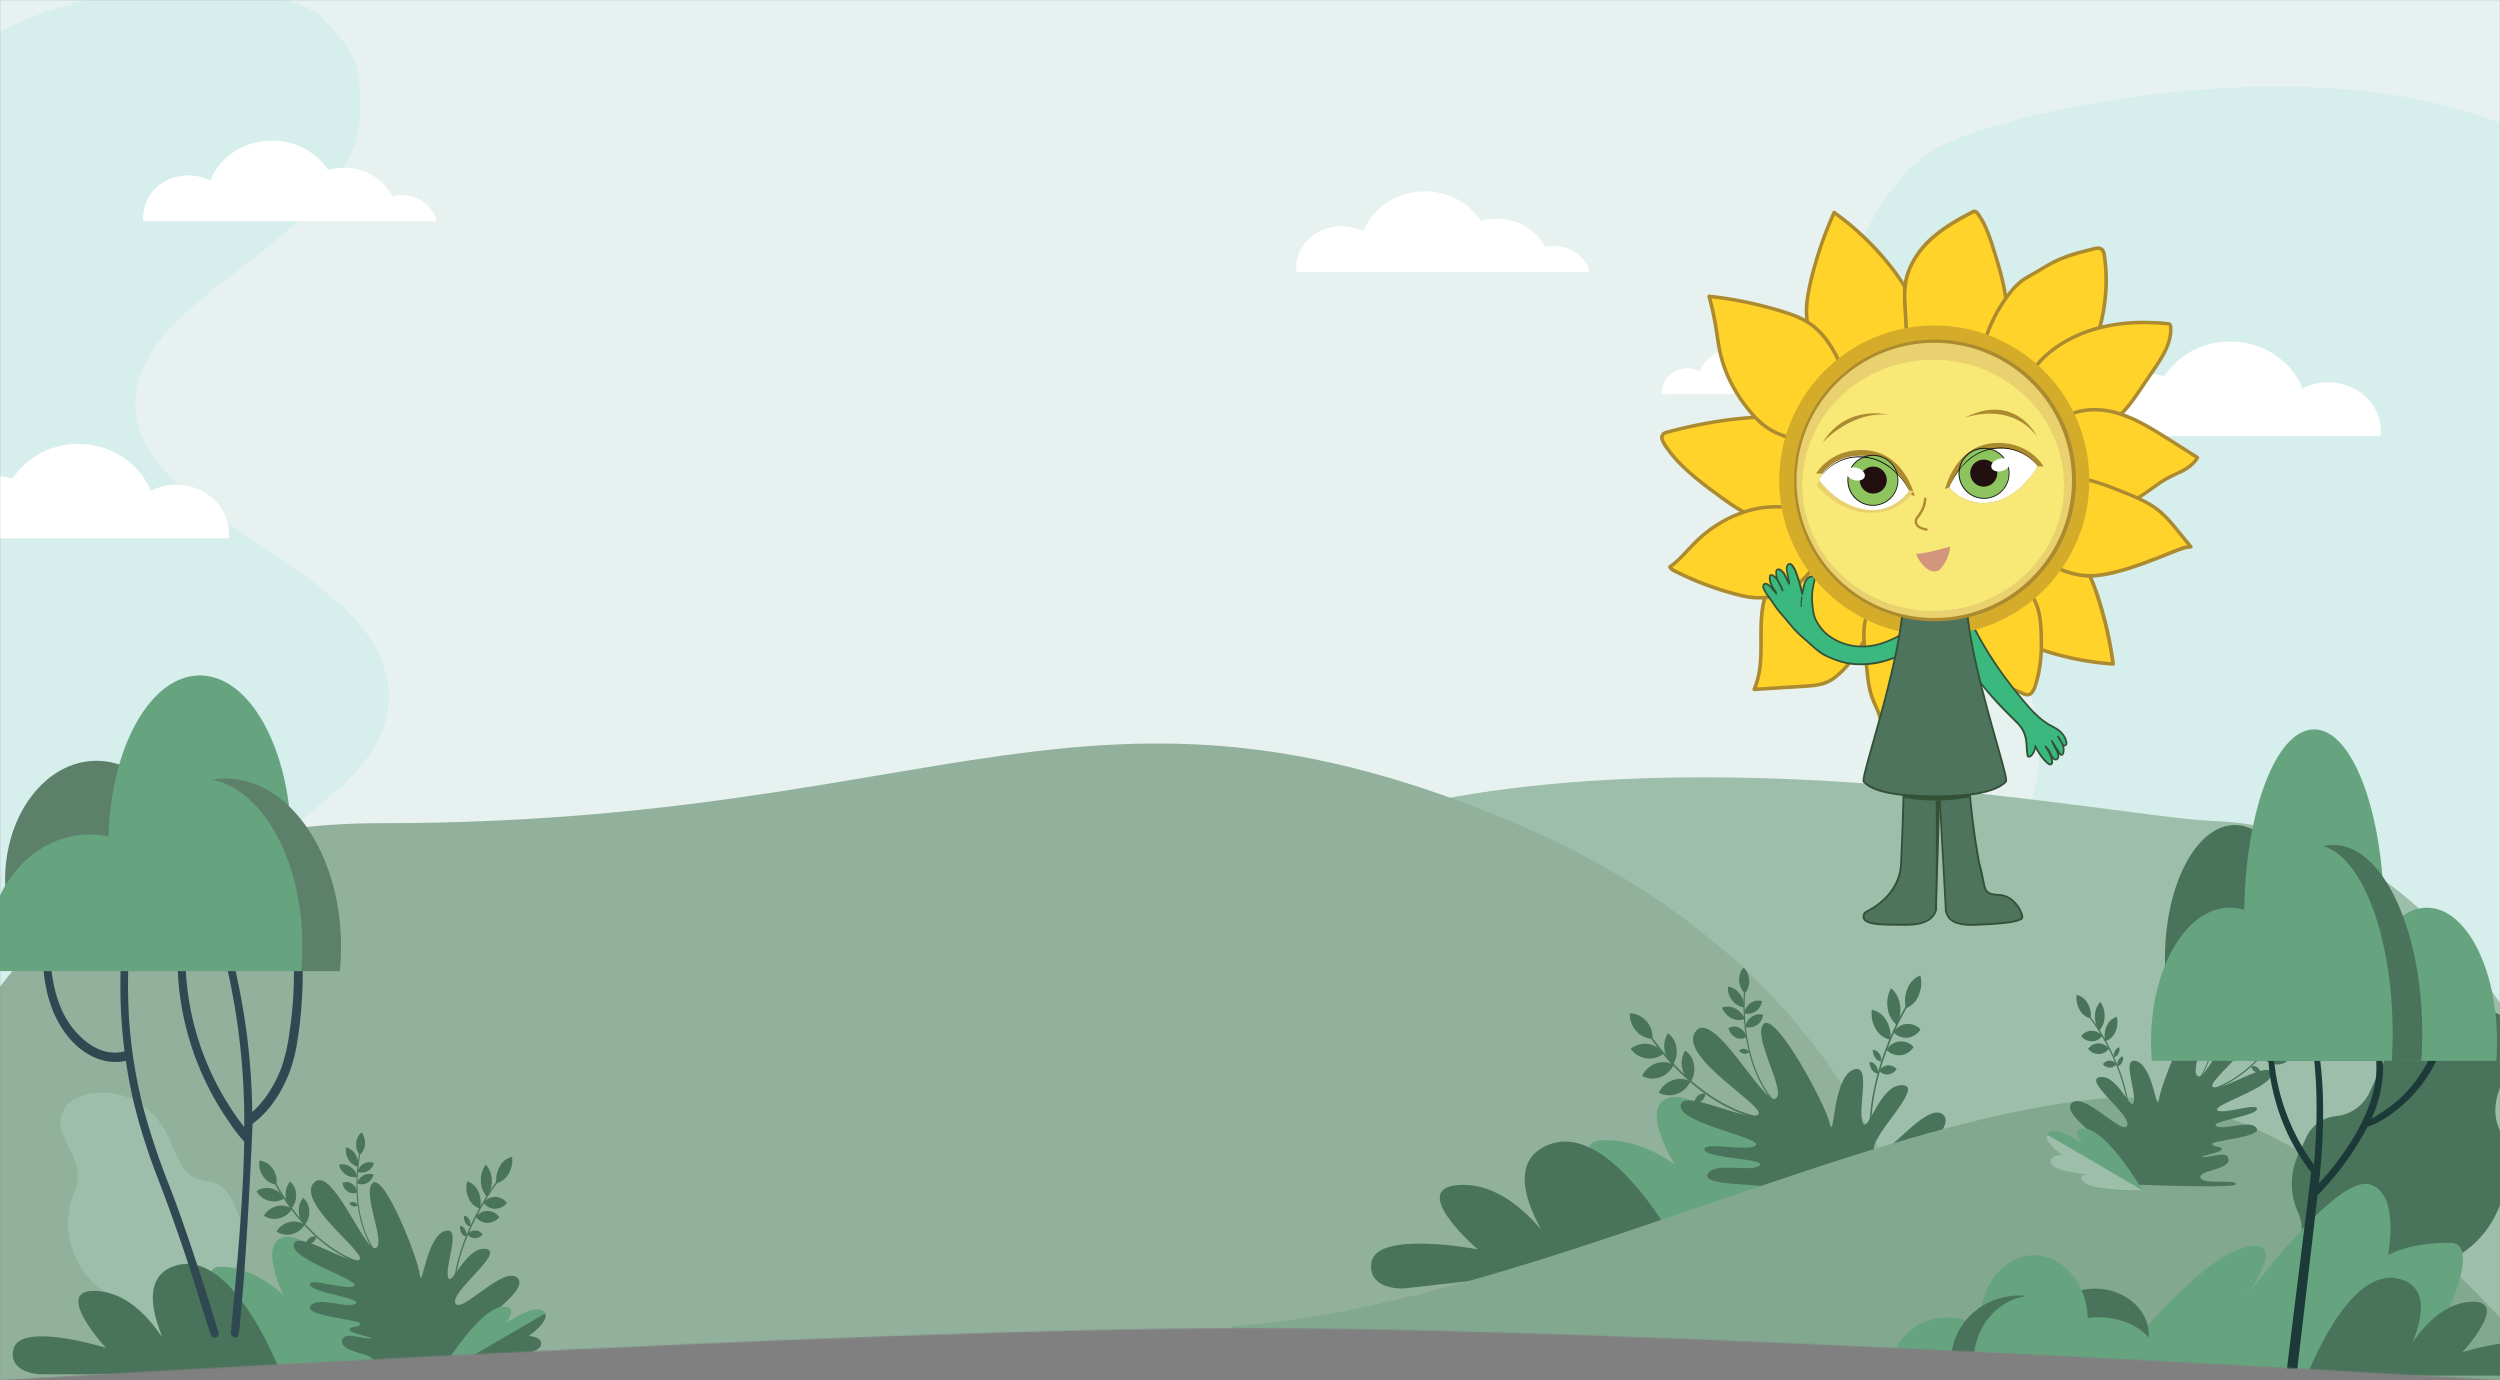 <svg width="1920" height="1060" fill="none" xmlns="http://www.w3.org/2000/svg"><rect width="100%" height="100%" fill="#808080" stroke="none"/><mask id="a" maskUnits="userSpaceOnUse" x="0" y="0" width="1920" height="1060"><path d="M0 0h1920v1060s-651.5-40-960-40-960 40-960 40V0z" fill="#E7F2F0"/></mask><g mask="url(#a)"><path fill="#E7F2F0" d="M0 0h1920v1023H0z"/><path d="M2152.25 882.008c-76.31-28.305-156.67-35.027-235.3-19.682-114.8 22.475-225.12 91.876-340.53 73.125-20.2-3.278-40.15-9.347-57.84-20.284-31.54-19.546-53.84-54.489-60.73-92.534-3.21-17.704-3.08-36.611 3.8-53.074 5.22-12.43 14.01-22.726 22.65-32.771 25.37-29.533 51.12-59.667 67.15-95.812 16.03-36.145 21.12-79.95 4.39-115.746-22.16-47.373-75.1-68.858-106-110.375-34.69-46.538-36.79-110.956-35.6-170.332.27-13.826 3.47-28.705 6.87-40.45 0 0 23.39-66.086 66.89-90.594 43.5-24.507 236.41-68.956 382.87-34.15 46.62 11.073 92.81 29.689 128.77 63.042 39.47 36.591 63.85 88.365 79.94 141.303 61.57 202.56 14.62 432.889 96.42 627.227" fill="#D6EEEC"/><path d="M2025.88 1025.38s-77.65-386.272-325.71-394.814c-83.3-2.834-520.67-97.102-766.67 43.398S613.979 991.393 573 1025.38h1452.88z" fill="#9DBEAA"/><path d="M247.975 14.116c26.525 27.44 28.291 37.255 28.891 68.1 1.937 99.99-172.348 140.623-173.04 227.023-.738 91.361 193.459 126.299 194.781 224.918 1.077 80.474-127.619 105.915-126.174 181.814 1.768 97.017 212.833 103.561 288.774 306.609 13.546 36.19 33.074 88.43 16.329 129.33-50.017 122.59-417.5 127.94-594.815-113.06C-324.361 757.434-246.651 174.292-7.895 29.134c87.15-52.987 229.344-42.458 255.87-15.018z" fill="#D6EEEC"/><path d="M-73.608 1084.85s-64.273-452.665 366.766-452.665 544.494-137.666 870.332 0c325.84 137.665 325.84 419.825 325.84 419.825l-1562.938 32.84z" fill="#92B19D"/><path d="M1689.61 827.162c9.54-14.903 11.31-32.885 11.13-45.362-.08-7.998-1-15.965-2.73-23.772l.69-.245a115.422 115.422 0 012.75 23.935c.19 12.6-1.61 30.765-11.25 45.852l-.59-.408z" fill="#49745B"/><path d="M1695.66 755.561a10.17 10.17 0 003.55 7.217 11.713 11.713 0 002.36-8.155 10.276 10.276 0 00-1.02-3.96 10.31 10.31 0 00-2.5-3.237 11.832 11.832 0 00-2.39 8.155m6.45 7.054a11.796 11.796 0 00-1.6 8.278 10.705 10.705 0 006.49-4.975 11.688 11.688 0 001.61-8.277 10.72 10.72 0 00-6.5 4.974zm3.67 8.359a11.45 11.45 0 00-4.88 6.81 9.446 9.446 0 007.69-1.366 11.502 11.502 0 004.87-6.81 9.434 9.434 0 00-7.68 1.366zm-1.04 11.54a8.297 8.297 0 00-2.42 2.602c-.62 1.031-1 2.18-1.13 3.371 1.02.455 2.14.644 3.26.551a6.652 6.652 0 003.12-1.081 8.262 8.262 0 002.43-2.598 8.293 8.293 0 001.14-3.375 6.717 6.717 0 00-3.27-.552c-1.12.093-2.2.465-3.13 1.082z" fill="#49745B"/><path d="M1485.61 943.463s-68.92-72.653-107.97-80.556c-39.06-7.903 1.98 36.489 1.98 36.489s-75.13-65.401-98.9-56.034c-21.79 8.618 5.85 51.319 5.85 51.319s-28.16-22.18-58.86-18.668c-30.7 3.513 34.44 91.061 34.44 91.061l223.46-23.611z" fill="#66A480"/><path d="M1292.66 965.187s-53.4-104.719-102.61-86.279c-39.87 14.927-4.39 66.636-7.19 64.425-2.79-2.212-29.07-37.075-64.68-33.009-35.61 4.065 16.68 49.172 16.68 49.172s-78.6-15.025-81.69 10.537c-2.57 21.237 25.17 19.513 25.17 19.513l214.32-24.359zm69.14-120.46c-14.51-17.821-19.51-40.814-21.08-56.945a150.96 150.96 0 010-31.09l-.94-.228a154.614 154.614 0 000 31.318c1.59 16.261 6.51 39.514 21.3 57.563l.72-.618z" fill="#49745B"/><path d="M1343.42 753.147c.1 1.778-.17 3.556-.77 5.232a13.26 13.26 0 01-2.74 4.524 15.277 15.277 0 01-4.26-10.147c-.11-1.78.14-3.564.74-5.243a13.15 13.15 0 012.77-4.513 15.4 15.4 0 014.26 10.147zm-7.28 10.081a15.181 15.181 0 013.25 10.472 14.034 14.034 0 01-9.11-5.496 15.067 15.067 0 01-3.25-10.472c3.64.565 6.91 2.539 9.11 5.496zm-3.48 11.286a14.855 14.855 0 017.28 8.065 12.143 12.143 0 01-10.14-.618 14.87 14.87 0 01-7.29-8.098c1.64-.619 3.4-.882 5.15-.77 1.74.113 3.45.597 5 1.421zm3.15 14.797c1.38.731 2.58 1.752 3.52 2.993a10.743 10.743 0 011.95 4.194 8.694 8.694 0 01-8.33.26 10.691 10.691 0 01-3.52-2.993 10.724 10.724 0 01-1.94-4.194 8.656 8.656 0 014.13-1.194 8.68 8.68 0 014.19.934zm8.59-18.96a10.68 10.68 0 018.84-1.529 11.108 11.108 0 01-1.54 4.424 11.205 11.205 0 01-3.2 3.414 10.477 10.477 0 01-8.85 1.528c.2-1.565.73-3.071 1.55-4.421.81-1.349 1.9-2.513 3.2-3.416zm.88 10.504a10.622 10.622 0 018.81-1.528 11.114 11.114 0 01-4.75 7.837 10.408 10.408 0 01-4.23 1.76c-1.53.264-3.09.185-4.58-.231.19-1.567.72-3.075 1.54-4.426a11.11 11.11 0 013.21-3.412zm-5.73 24.684c.77.097 1.51.353 2.18.75a5.56 5.56 0 011.69 1.559c-.5.53-1.12.936-1.81 1.184a4.72 4.72 0 01-2.15.247 5.556 5.556 0 01-3.87-2.342 4.577 4.577 0 013.96-1.398zm18.74 53.368c-28.98-3.512-52.85-21.919-67.78-36.717a190.471 190.471 0 01-25.79-31.676l-1.07.716a191.459 191.459 0 0026.01 31.903c15.09 14.96 39.19 33.53 68.53 37.108l.1-1.334z" fill="#49745B"/><path d="M1264.4 784.107a18.91 18.91 0 013.71 6.36c.8 2.345 1.13 4.826.97 7.299-2.4-.074-4.75-.648-6.91-1.684a17.158 17.158 0 01-5.64-4.332 18.734 18.734 0 01-4.72-13.562c2.4.075 4.75.649 6.91 1.685a17.248 17.248 0 015.64 4.332m1.47 17.594c2.37.343 4.66 1.172 6.7 2.437a17.539 17.539 0 015.17 4.913 17.224 17.224 0 01-6.33 3.24c-2.32.627-4.74.764-7.1.402a17.367 17.367 0 01-6.72-2.431 17.459 17.459 0 01-5.19-4.919 17.44 17.44 0 016.35-3.229c2.32-.627 4.74-.767 7.12-.413zm5.75 15.025a17.036 17.036 0 0113.86.878 18.266 18.266 0 01-4.25 5.853 18.32 18.32 0 01-6.19 3.741c-2.24.829-4.63 1.18-7.01 1.029a17 17 0 01-6.81-1.907c.99-2.22 2.43-4.215 4.22-5.864a17.904 17.904 0 016.18-3.73zm12.85 12.814a17.025 17.025 0 0113.82.878c-1 2.22-2.43 4.214-4.22 5.863a17.949 17.949 0 01-6.19 3.731 16.772 16.772 0 01-13.82-.879c1-2.216 2.44-4.209 4.23-5.857a18.09 18.09 0 016.18-3.736zm-6.02-23.058a18.42 18.42 0 012.57-13.009 16.106 16.106 0 016.51 10.83c.79 4.505-.13 9.143-2.57 13.009a15.945 15.945 0 01-4.37-4.746 15.935 15.935 0 01-2.14-6.084zm13.43 13.301c-.84-4.481.01-9.115 2.38-13.009a15.967 15.967 0 014.48 4.651 16.003 16.003 0 012.25 6.049c.86 4.48.01 9.119-2.37 13.009a16.085 16.085 0 01-4.47-4.659 16.013 16.013 0 01-2.27-6.041zm12.23 21.562a6.915 6.915 0 012.67-1.407 6.88 6.88 0 013.02-.122 7.485 7.485 0 01-.79 3.004 7.483 7.483 0 01-1.94 2.427 6.845 6.845 0 01-5.69 1.529 7.508 7.508 0 012.73-5.431zm133.37 48.749l1.21-.195c-5.43-32.066 2.92-63.742 10.92-84.556a216.596 216.596 0 0118.83-38.212l-1-.814a217.711 217.711 0 00-18.96 38.441c-8.04 21.106-16.49 53.108-11 85.467" fill="#49745B"/><path d="M1473.48 764.594a16.944 16.944 0 01-9.76 9.757 23.57 23.57 0 011.37-15.415 16.848 16.848 0 019.75-9.757 23.631 23.631 0 01-1.36 15.415zm-14.25 7.383a23.146 23.146 0 01-2.63 15.122 20.573 20.573 0 01-6.9-13.008 23.315 23.315 0 012.67-15.155 20.614 20.614 0 016.86 13.008m-10.73 11.448a23.233 23.233 0 013.25 15.025 15.977 15.977 0 01-6.35-2.704 16.043 16.043 0 01-4.61-5.134 23.296 23.296 0 01-3.25-15.025 15.928 15.928 0 0110.96 7.838zm-5.3 25.692a9.829 9.829 0 011.79 6.212 6.538 6.538 0 01-4.82-2.927 9.54 9.54 0 01-1.78-6.179c.96.092 1.9.4 2.73.901.83.5 1.54 1.182 2.08 1.993zm-2.5 9.301a9.793 9.793 0 011.78 6.179 6.5 6.5 0 01-2.73-.901 6.596 6.596 0 01-2.08-1.993 9.74 9.74 0 01-1.79-6.179c.97.092 1.9.4 2.74.901a6.596 6.596 0 012.08 1.993zm23.51-31.904c1.99-.2 3.99.069 5.86.787a12.76 12.76 0 014.87 3.344 13.624 13.624 0 01-4.28 4.317 13.673 13.673 0 01-5.74 2.024c-2 .19-4.03-.097-5.91-.837a12.77 12.77 0 01-4.88-3.423 13.68 13.68 0 0110.05-6.342m-5.34 13.464a13.004 13.004 0 0110.8 4.293 13.622 13.622 0 01-4.3 4.303 13.688 13.688 0 01-5.75 2.006c-2.01.174-4.03-.12-5.9-.859a13.074 13.074 0 01-4.9-3.401 13.83 13.83 0 0110.05-6.342zm-9.2 18.407a8.418 8.418 0 017.02 2.797 8.951 8.951 0 01-2.79 2.793 8.996 8.996 0 01-3.71 1.337 8.372 8.372 0 01-3.84-.566 8.51 8.51 0 01-3.19-2.23 9.156 9.156 0 012.79-2.793 9.106 9.106 0 013.72-1.338z" fill="#49745B"/><path d="M1338.35 955.073c-.59-5.366 32.52-2.732 34.41-10.342 1.88-7.61-28.65-4.585-29.79-14.472-1.14-9.886 15.19-4.715 24.29-5.756 9.11-1.041-18.44-2.179-18.86-5.691-.42-3.513 9.3-2.765 8.88-6.505-.43-3.74-50.61-.813-45.83-10.569 4.79-9.757 32.98-1.106 39.81-6.504 6.83-5.399-40.46-5.366-42.28-12.228-1.82-6.863 35.09 2.081 39.58-3.545 4.49-5.627-58.9-16.716-57.82-30.31 1.07-13.594 48.36 11.74 58.96 7.219 10.6-4.52-61.11-43.741-47.84-63.677 13.27-19.936 51.77 55.092 61.53 51.124 9.76-3.968-18.24-48.099-8.91-57.401 9.33-9.301 47.19 61.271 50.77 76.264 3.57 14.992 1.88-33.303 17.33-40.75 15.45-7.447 3.84 29.595 7.87 40.002 4.03 10.406 12.72-29.27 30.67-28.554 17.95.715-27.55 41.432-21.47 51.156 6.09 9.724 39.19-39.221 52.53-28.619 13.33 10.602-40.98 50.473-36.79 59.189 4.2 8.716 37.24-10.829 48.4-1.951 11.15 8.878-35.52 20.651-41.79 21.367-6.28.715-29.27 11.35-6.12 7.122 23.16-4.228-117.08 18.797-117.53 13.431z" fill="#49745B"/><path d="M1431.46 950.715s39.28-2.374 49.82-10.829c10.54-8.456.94-13.009.94-13.009s36.01-4.911 34.93-13.464a8.178 8.178 0 00-1.06-3.185 8.206 8.206 0 00-2.26-2.483 8.167 8.167 0 00-3.08-1.357 8.115 8.115 0 00-3.35 0s16.81-14.472 12.52-21.789c-6.51-11.285-33.89 12.748-33.89 12.748s8.42-12.65.23-14.439c-22.41-4.976-54.8 67.775-54.8 67.775" fill="#66A480"/><path d="M1696.42 768.813a8.188 8.188 0 00-3.39-.964 8.122 8.122 0 00-3.48.556 8.59 8.59 0 001.55 3.251 8.65 8.65 0 002.75 2.335 8.12 8.12 0 003.39.965c1.19.07 2.37-.12 3.48-.557a8.61 8.61 0 00-1.55-3.259 8.526 8.526 0 00-2.75-2.327zm.16 7.992a8.144 8.144 0 00-6.87-.388 8.711 8.711 0 001.56 3.241 8.584 8.584 0 002.74 2.325 8.15 8.15 0 006.89.408 8.623 8.623 0 00-1.57-3.251 8.65 8.65 0 00-2.75-2.335zm6.63 18.451a4.4 4.4 0 00-1.59.739c-.47.35-.87.792-1.17 1.299.44.358.95.61 1.5.738.55.127 1.12.126 1.66-.004a4.4 4.4 0 001.59-.739c.47-.35.87-.792 1.17-1.299a3.69 3.69 0 00-1.5-.738 3.622 3.622 0 00-1.66.004zm-9.67 42.426c21.84-5.219 38.47-21.346 48.59-33.966a146.515 146.515 0 0016.94-26.503l.87.448a145.403 145.403 0 01-17.04 26.647c-10.19 12.742-27.03 29.052-49.11 34.332l-.25-.958z" fill="#49745B"/><path d="M1758.76 772.401a14.532 14.532 0 00-2.42 10.765 13.28 13.28 0 005.14-1.882c1.56-.98 2.9-2.277 3.93-3.806a14.49 14.49 0 002.35-5.128c.43-1.848.49-3.765.18-5.637a13.2 13.2 0 00-5.14 1.885c-1.56.98-2.9 2.275-3.94 3.803m.49 13.578a13.391 13.391 0 00-4.93 2.432 13.409 13.409 0 00-3.53 4.214 13.53 13.53 0 0015.52-.86 13.566 13.566 0 003.53-4.196 13.21 13.21 0 00-10.59-1.59zm-3.24 11.988a12.945 12.945 0 00-10.48 1.876 13.937 13.937 0 008.79 6.422 13.173 13.173 0 0010.5-1.876 13.815 13.815 0 00-3.75-4.114 13.779 13.779 0 00-5.06-2.308z" fill="#49745B"/><path d="M946 1018.56c215.95-14.8 478.52-157.497 667.57-174.786 192.75-17.615 390.87 271.296 390.87 271.296L946 1113.36v-94.8z" fill="#82A890"/><path d="M1747.43 808.854a13.145 13.145 0 00-10.5 1.876c.95 1.61 2.23 3.01 3.74 4.114a13.929 13.929 0 005.06 2.308c1.78.448 3.64.512 5.45.189 1.8-.323 3.52-1.027 5.03-2.065a13.953 13.953 0 00-8.78-6.422zm2.59-18.124c.21-3.508-.9-6.969-3.1-9.705a12.34 12.34 0 00-2.96 3.991 12.255 12.255 0 00-1.12 4.837c-.22 3.514.89 6.983 3.1 9.725a12.359 12.359 0 002.96-4.001c.7-1.522 1.08-3.172 1.12-4.847zm-9.08 11.274c.28-3.511-.78-6.996-2.95-9.766a12.458 12.458 0 00-3.01 3.952 12.386 12.386 0 00-1.21 4.815c-.26 3.512.8 6.995 2.97 9.766a12.099 12.099 0 003.01-3.949 12.2 12.2 0 001.19-4.818zm-7.48 17.615a5.391 5.391 0 00-4.48-.694c.12.799.41 1.562.85 2.24a5.809 5.809 0 001.69 1.695 5.377 5.377 0 004.49.673 5.787 5.787 0 00-.87-2.224 5.734 5.734 0 00-1.68-1.69zm-97.68 48.889h-.93c1.34-24.954-7.81-48.441-15.74-63.752a164.742 164.742 0 00-17.74-27.645l.69-.714a165.956 165.956 0 0117.86 27.707c7.99 15.454 17.23 39.144 15.86 64.363" fill="#49745B"/><path d="M1597.27 775.704a13.202 13.202 0 003.51 4.142 13.176 13.176 0 004.89 2.362 18.23 18.23 0 00-2.4-11.662 13.182 13.182 0 00-3.5-4.139 13.185 13.185 0 00-4.88-2.365c-.53 4.045.31 8.148 2.38 11.662zm11.64 4.363c-.21 4.049.97 8.049 3.35 11.335a15.785 15.785 0 004.07-10.581c.21-4.054-.97-8.057-3.34-11.356a15.903 15.903 0 00-4.08 10.602zm9.1 7.788a17.87 17.87 0 00-1.19 11.764 12.213 12.213 0 004.62-2.622 12.163 12.163 0 003.07-4.331 17.805 17.805 0 001.18-11.743 12.229 12.229 0 00-7.68 6.932zm6.3 19.185c-.82 1.484-1.11 3.203-.82 4.872a5.17 5.17 0 002.01-.934 5.185 5.185 0 001.42-1.696 7.56 7.56 0 00.81-4.893 5.06 5.06 0 00-2.01.94 4.975 4.975 0 00-1.41 1.711zm2.73 6.87a7.638 7.638 0 00-.84 4.893 4.933 4.933 0 002.02-.933 5.082 5.082 0 001.41-1.717 7.32 7.32 0 00.83-4.873c-.73.157-1.41.475-2.01.929a5.045 5.045 0 00-1.41 1.701zm-20.74-22.324a9.873 9.873 0 00-4.43 1.162 9.962 9.962 0 00-3.44 3.038 10.536 10.536 0 008.16 3.975 9.867 9.867 0 004.43-1.164 9.868 9.868 0 003.44-3.036 10.582 10.582 0 00-3.63-2.91 10.565 10.565 0 00-4.53-1.065zm5.24 9.725a9.911 9.911 0 00-4.44 1.171 10.015 10.015 0 00-3.45 3.049 10.692 10.692 0 003.64 2.895 10.56 10.56 0 004.52 1.06 9.859 9.859 0 004.44-1.158 9.911 9.911 0 003.43-3.042 10.567 10.567 0 00-8.16-3.975m8.67 13.272a6.432 6.432 0 00-2.9.751 6.433 6.433 0 00-2.24 1.981 6.792 6.792 0 002.39 1.898c.93.445 1.94.675 2.97.671 1.01-.016 2-.271 2.89-.747a6.306 6.306 0 002.23-1.985 6.774 6.774 0 00-2.38-1.9 6.746 6.746 0 00-2.96-.669z" fill="#49745B"/><path d="M1717.15 909.426c0-4.077-25.08.754-27.18-4.913-2.1-5.668 21.49-5.974 21.49-13.64 0-7.665-12-2.283-19.06-2.283-7.05 0 13.93-3.282 13.93-5.994 0-2.712-7.36-1.284-7.36-4.077 0-2.794 38.61-5.057 34.08-12.09-4.52-7.034-25.28 2.038-30.96-1.591-5.69-3.629 30.43-7.625 31.33-13.048.9-5.423-26.63 4.649-30.58.755-3.96-3.894 43.53-17.921 41.53-28.217-2-10.295-35.94 13.191-44.43 10.663-8.48-2.528 42.82-38.736 30.89-52.763-11.93-14.027-34.66 46.626-42.47 44.445-7.8-2.182 9.75-38.349 1.8-44.649-7.95-6.3-30.71 50.969-32.15 62.712-1.45 11.744-4.33-25.28-16.78-29.623-12.46-4.342-.37 22.957-2.53 31.254-2.16 8.298-12.23-21.305-25.93-19.144-13.7 2.161 24.67 29.277 20.87 37.208-3.79 7.93-33.37-26.504-42.65-17.269-9.27 9.236 35.64 34.985 33.17 42.04-2.46 7.054-29.37-5.036-37.14 2.732-7.77 7.767 28.95 12.66 33.8 12.66 4.85 0 23.47 6.117 5.3 4.914-18.16-1.203 90.97 4.077 90.97 0" fill="#49745B"/><path d="M1645.61 914.238s-30.21 1.61-39-3.915-1.86-9.847-1.86-9.847-27.95-.612-27.87-7.238c.09-6.626 6.83-6.238 6.83-6.238s-14.08-9.582-11.45-15.556c4.07-9.174 27.01 6.809 27.01 6.809s-7.54-8.95-1.45-11.029c16.7-5.75 47.79 47.014 47.79 47.014z" fill="#66A480"/><path d="M1572.22 871.444c-2.63 5.974 11.45 15.556 11.45 15.556s-10.19-.143-8.52 6.299c1.67 6.443 27.24 8.584 27.24 8.584s-8.93 1.753-.14 7.278c8.78 5.525 43.36 5.077 43.36 5.077l-73.39-42.794z" fill="#9DBEAA"/><path d="M1403.14 302.56a15.428 15.428 0 00-5.68-8.215 15.4 15.4 0 00-9.53-2.998c-1.33-.001-2.66.156-3.95.469a23.188 23.188 0 00-8.69-9.046 23.134 23.134 0 00-12.13-3.187 25.14 25.14 0 00-6.85.959 28.894 28.894 0 00-24.28-12.702 28.34 28.34 0 00-15.97 4.56 28.374 28.374 0 00-10.68 12.729 20.746 20.746 0 00-9.46-2.263c-10.72 0-19.43 8.155-19.43 18.022-.03.578-.03 1.156 0 1.733l126.65-.061zm-182.26-93.599c-2.84-11.438-13.89-19.96-27.08-19.96-2.37-.004-4.73.277-7.03.836a41.18 41.18 0 00-15.45-16.145 41.189 41.189 0 00-21.6-5.71c-4.13-.016-8.25.56-12.23 1.712a51.266 51.266 0 00-18.7-16.795 51.322 51.322 0 00-24.44-5.896c-21.79 0-40.35 12.824-47.4 30.765a36.586 36.586 0 00-16.82-4.078c-19.1 0-34.659 14.272-34.659 32.05a26.09 26.09 0 00.163 3.099l225.246.122z" fill="#fff"/><path d="M1921.44 832.058l8.83-18.145c6.28-13.558 1.02-29.358-11.75-35.271-32.19-14.903-71.13.734-86.95 34.924l-11.58 25.016a31.713 31.713 0 01-26.01 18.593 27.968 27.968 0 00-13.64 5.177 28.023 28.023 0 00-9.18 11.337l-6.11 13.171a52.76 52.76 0 00-4.93 22.137 52.97 52.97 0 004.8 22.165 31.929 31.929 0 012.83 13.473 32.107 32.107 0 01-3.07 13.418l-8.64 18.655c-9.57 20.632-1.55 44.652 17.88 53.642l11.07 5.14c19.43 8.99 42.81-.45 52.45-21.09 8.89-27.539 23.57-38.997 36.46-43.482a75.414 75.414 0 0025.8-15.371 75.236 75.236 0 0017.76-24.222l1.23-2.65a74.852 74.852 0 007-30.76 74.728 74.728 0 00-6.29-30.913c-3.77-8.522-4.75-20.041 2.04-34.903" fill="#49745B"/><path d="M1617.07 1056.97s64.1-85.137 104.44-98.186c40.35-13.048 2.33 38.737 2.33 38.737s69.64-95.027 95.82-87.973c24.08 6.484 14.27 54.456 14.27 54.456s14.74-9.521 47.61-9.521c32.86 0-25.41 100.567-25.41 100.567l-239.06 1.92z" fill="#66A480"/><path d="M1771.89 1056.42s31.44-84.098 70.38-74.373c31.56 7.89 9.13 50.193 11.05 48.273 1.92-1.91 18.86-30.577 46.24-30.577 27.38 0-8.4 38.737-8.4 38.737s58.35-18.23 62.92.92c3.79 15.88-17.42 17.06-17.42 17.06l-164.77-.04zm-203.75-25.83c-.3-1.72-.45-3.46-.45-5.2 0-19.73 18.51-35.739 41.33-35.739 22.81 0 41.3 16.009 41.3 35.739 0 1.74-.14 3.48-.43 5.2h-81.75z" fill="#49745B"/><path d="M1521.25 1021.76c-.29-2.44-.43-4.9-.43-7.36 0-27.827 18.49-50.396 41.3-50.396 22.82 0 41.33 22.569 41.33 50.396 0 2.46-.14 4.92-.43 7.36h-81.77z" fill="#66A480"/><path d="M1536.46 1052.69c.3-1.72.45-3.46.44-5.2 0-19.73-18.49-35.74-41.32-35.74-22.83 0-41.31 16.01-41.31 35.74 0 1.74.14 3.48.43 5.2h81.76z" fill="#66A480"/><path d="M1602.59 1052.69c.37-2.43.56-4.88.55-7.34 0-27.83-23.44-50.398-52.37-50.398-28.93 0-52.38 22.568-52.38 50.398 0 2.46.18 4.91.55 7.34h103.65z" fill="#49745B"/><path d="M1562.37 994.952c7 .062 13.88 1.752 20.12 4.937a45.094 45.094 0 0115.78 13.411c4.5-1.06 9.1-1.6 13.72-1.59 25.67 0 46.49 16 46.49 35.74 0 1.74-.17 3.49-.49 5.2h-141.6c-.32-2.43-.49-4.89-.48-7.34 0-27.83 20.79-50.399 46.46-50.399" fill="#66A480"/><path d="M55.786 886.877l-7.156-14.699c-5.097-10.989-.836-23.792 9.521-28.543 26.096-12.069 57.636.592 70.46 28.298l9.378 20.266a25.737 25.737 0 0021.101 15.066 22.711 22.711 0 0118.471 13.395l4.955 10.683a42.814 42.814 0 010 35.882 26.101 26.101 0 00.203 21.794l7.014 15.131c7.727 16.71 1.243 36.16-14.496 43.44l-8.97 4.08c-15.74 7.3-34.782-.35-42.508-17.06-7.197-22.43-19.104-31.63-29.563-35.234a61.156 61.156 0 01-35.29-32.11l-1-2.039a60.77 60.77 0 01-.489-50.072c3.058-6.911 3.853-16.31-1.712-28.278" fill="#9DBEAA"/><path d="M383.476 1055.91s-51.927-68.99-84.629-79.51c-32.702-10.52-1.876 31.44-1.876 31.44s-57.982-63.551-79.267-57.741c-19.51 5.24 0 44.547 0 44.547s-21.977-21.814-48.604-21.814c-26.626 0 20.592 81.548 20.592 81.548l193.784 1.53z" fill="#66A480"/><path d="M216.033 1055.52s-35.515-94.921-79.491-83.973c-35.618 8.909-10.194 56.673-12.457 54.513-2.263-2.16-21.285-34.655-52.213-34.655s9.48 43.755 9.48 43.755-65.872-20.57-71.03 1.04c-4.282 17.94 19.654 19.26 19.654 19.26l186.057.06zm71.03-96.43c-10.683-16.717-12.681-36.881-12.477-50.969a130.79 130.79 0 013.017-26.544l-.775-.286a132.387 132.387 0 00-3.078 26.851c-.224 14.108 1.794 34.496 12.62 51.417l.693-.469z" fill="#49745B"/><path d="M280.274 878.804a11.366 11.366 0 01-4.077 8.155 13.27 13.27 0 01-2.651-9.093 11.47 11.47 0 014.078-8.155 13.193 13.193 0 012.65 9.113m-7.217 7.911a13.15 13.15 0 011.794 9.276 11.944 11.944 0 01-7.279-5.566 13.112 13.112 0 01-1.794-9.358 11.995 11.995 0 017.279 5.586m-4.098 9.379a12.927 12.927 0 015.464 7.645 10.543 10.543 0 01-8.644-1.529 12.925 12.925 0 01-5.464-7.645 10.63 10.63 0 014.487-.171c1.491.264 2.908.844 4.157 1.7zm1.264 12.987a9.52 9.52 0 014.078 6.707 7.468 7.468 0 01-7.177-.591 9.44 9.44 0 01-4.077-6.687 7.533 7.533 0 013.661-.629c1.253.1 2.462.513 3.515 1.2zm9.215-15.393a9.16 9.16 0 017.707-.448 9.672 9.672 0 01-4.832 6.238 9.017 9.017 0 01-7.707.449 9.711 9.711 0 014.832-6.259m-.285 8.991a9.185 9.185 0 017.727-.449 9.777 9.777 0 01-4.832 6.279 9.13 9.13 0 01-7.727.429 9.709 9.709 0 014.832-6.259zm-7.319 20.713a4.917 4.917 0 013.098 2.365 4.074 4.074 0 01-3.547.816 4.907 4.907 0 01-3.099-2.365 3.959 3.959 0 013.548-.816zm10.826 47.565c-24.465-5.852-43.141-23.956-54.476-38.105a164.31 164.31 0 01-19.001-29.664l-.979.51a163.6 163.6 0 0019.103 29.868c11.458 14.271 30.317 32.62 55.047 38.512l.306-1.121z" fill="#49745B"/><path d="M209.529 897.683a16.308 16.308 0 012.712 12.069 14.812 14.812 0 01-10.194-6.381 16.128 16.128 0 01-2.691-12.09 14.869 14.869 0 0110.194 6.381m-.673 15.23a14.956 14.956 0 019.46 7.462 14.876 14.876 0 01-11.866 1.794 15.044 15.044 0 01-9.48-7.462 14.92 14.92 0 0111.886-1.794zm3.629 13.456a14.595 14.595 0 0111.763 2.039 15.616 15.616 0 01-9.867 7.258 14.673 14.673 0 01-11.764-2.039 15.622 15.622 0 019.888-7.197m9.725 12.151a14.656 14.656 0 0111.764 2.039 15.61 15.61 0 01-9.868 7.217 14.55 14.55 0 01-11.764-2.039 15.594 15.594 0 014.199-4.606 15.592 15.592 0 015.669-2.591" fill="#49745B"/><path d="M219.336 918.254a15.818 15.818 0 013.486-10.907 13.854 13.854 0 014.567 9.908 15.862 15.862 0 01-3.487 10.907 13.922 13.922 0 01-4.566-9.908zm10.173 12.64a15.96 15.96 0 013.242-10.968 13.8 13.8 0 014.729 9.826 15.874 15.874 0 01-3.323 10.969 13.784 13.784 0 01-4.709-9.827m8.46 19.735a5.985 5.985 0 015.036-.774 6.48 6.48 0 01-2.854 4.403 5.969 5.969 0 01-5.036.755 6.433 6.433 0 012.854-4.384zm109.523 54.821h1.06c-1.529-27.99 8.746-54.331 17.635-71.498a185.94 185.94 0 0119.899-30.887l-.775-.795a186.52 186.52 0 00-19.98 31.01c-8.971 17.309-19.327 43.894-17.798 72.17" fill="#49745B"/><path d="M390.612 901.475a14.682 14.682 0 01-9.419 7.299 20.591 20.591 0 012.691-13.089 14.714 14.714 0 019.399-7.279c.6 4.533-.341 9.135-2.671 13.069zm-12.926 4.791a19.982 19.982 0 01-3.751 12.722 17.857 17.857 0 01-4.628-11.866 20.104 20.104 0 013.771-12.721 17.834 17.834 0 014.608 11.865zm-10.377 8.746a19.947 19.947 0 011.325 13.191 13.769 13.769 0 01-5.173-2.941 13.763 13.763 0 01-3.451-4.847 20.2 20.2 0 01-1.325-13.191 13.743 13.743 0 018.624 7.788zm-7.014 21.509a8.36 8.36 0 01.938 5.464 5.628 5.628 0 01-3.853-2.956 8.36 8.36 0 01-.918-5.464 5.606 5.606 0 013.833 2.956zm-3.058 7.768a8.393 8.393 0 01.938 5.484 5.628 5.628 0 01-3.853-2.956 8.401 8.401 0 01-.918-5.484 5.659 5.659 0 013.833 2.956zm23.242-25.097a11.11 11.11 0 018.828 4.709 11.848 11.848 0 01-9.215 4.465 11.136 11.136 0 01-8.828-4.73 11.825 11.825 0 019.215-4.444zm-5.851 10.826a11.064 11.064 0 018.828 4.73 11.87 11.87 0 01-9.236 4.444 11.11 11.11 0 01-8.828-4.71 11.888 11.888 0 019.236-4.464zm-9.704 14.964a7.283 7.283 0 015.749 3.058 7.629 7.629 0 01-2.665 2.134 7.63 7.63 0 01-3.329.761 7.182 7.182 0 01-5.749-3.058 7.615 7.615 0 015.994-2.895z" fill="#49745B"/><path d="M256.176 1051.34c0-4.64 28.135.86 30.581-5.5 2.447-6.36-24.098-6.71-24.098-15.29 0-8.58 13.477-2.57 21.387-2.57s-15.617-3.69-15.617-6.73c0-3.04 8.155-1.43 8.155-4.67s-43.303-5.64-38.227-13.55c5.077-7.915 28.339 2.3 34.659-1.8 6.32-4.096-34.149-8.541-35.087-14.616-.938-6.076 29.888 5.219 34.251.835 4.363-4.383-48.808-20.081-46.585-31.621 2.222-11.539 40.306 14.781 49.827 11.947 9.521-2.833-48.013-43.364-34.659-59.124 13.354-15.759 38.879 52.233 47.625 49.909 8.747-2.324-10.907-43.018-2.038-50.072 8.868-7.054 34.434 57.086 36.045 70.317 1.611 13.232 4.852-28.359 18.838-33.211 13.986-4.853.387 25.729 2.834 35.046 2.446 9.317 13.762-23.894 29.073-21.468 15.311 2.426-27.666 32.824-23.405 41.738 4.261 8.9 37.411-29.771 47.809-19.373 10.397 10.398-39.94 39.223-37.187 47.113 2.752 7.89 32.946-5.62 41.652 3.08 8.705 8.71-32.458 14.27-37.901 14.27-5.443 0-26.3 6.85-5.953 5.51 20.347-1.35-101.938 4.67-101.938 0" fill="#49745B"/><path d="M336.381 1056.73s33.884 1.81 43.751-4.39c9.868-6.19 2.039-11.05 2.039-11.05s31.336-.67 31.254-8.15c-.081-7.48-7.665-6.99-7.665-6.99s15.8-10.75 12.864-17.44c-4.546-10.19-30.296 7.63-30.296 7.63s8.441-10.03 1.611-12.38c-18.716-6.439-53.599 52.73-53.599 52.73" fill="#66A480"/><path d="M418.665 1008.75c2.936 6.69-12.864 17.44-12.864 17.44s11.417-.15 9.561 7.07c-1.855 7.22-30.581 9.62-30.581 9.62s10.031 2.04.163 8.16c-9.868 6.11-48.584 5.67-48.584 5.67l82.305-47.96z" fill="#49745B"/><path d="M1874.99 802.738c0-1.631-2.3-2.895-3.5-1.448-1.21 1.448-1.15.469-2.31 3.588a101.498 101.498 0 01-13.92 25.24c-10.93 14.537-21.76 21.856-34.03 29.114a97.847 97.847 0 008.89-35.842c.42-4.488-.21-9.013-1.86-13.211a1.501 1.501 0 00-.64-.6 1.53 1.53 0 00-.87-.142c-.3.039-.58.165-.81.362-.23.198-.39.457-.47.747-1.04 6.32.49 11.111-1.57 22.427-4.89 27.054-24.24 55.739-42.94 75.841 3.59-34.026 5.33-72.681-1.08-106.994-1.06-5.627-2.73-10.989-4.28-16.473a1.046 1.046 0 00-1.28-.754c-.27.07-.5.245-.65.486a1.06 1.06 0 00-.11.798c.33 1.835 3.39 25.444 3.57 27.075 2.96 26.137 2.37 55.047 0 81.55a163.113 163.113 0 01-28.72-66.545c-1.35-7.095-1.7-14.393-3.57-21.346-.27-.958-1.86-1.06-2.04 0-2.04 10.419 1.92 28.828 4.75 38.839a160.052 160.052 0 0027.32 54.741c.49.632-20.04 159.389-19.49 161.409.92 3.38 6.83 5.77 7.75-.25.36-2.44 11.66-98.977 16.75-143.708 1.92-1.06 3.16-2.935 8.16-8.501a215.086 215.086 0 0030.34-44.017c4.54-.265 37.37-16.31 53.64-52.58.46-1.04 2.58-5.973 2.87-7.054.14-.891.14-1.8 0-2.691" fill="#1C3A37"/><path d="M1769.61 751.259c.38-4.893.57-9.881.57-14.964 0-56.719-24.06-102.693-53.76-102.693-29.71 0-53.76 45.974-53.76 102.733 0 5.077.2 10.072.57 14.965l106.38-.041z" fill="#49745B"/><path d="M1830.47 726.019c.36-6.891.55-13.924.55-21.101 0-79.98-24.06-144.752-53.75-144.752-29.68 0-53.76 64.833-53.76 144.752 0 7.177.19 14.21.57 21.101h106.39z" fill="#66A480"/><path d="M1810.75 814.767c-.37-4.893-.57-9.888-.57-14.985 0-56.698 24.08-102.672 53.76-102.672 29.69 0 53.76 45.974 53.76 102.672 0 5.097-.2 10.092-.57 14.985h-106.38z" fill="#66A480"/><path d="M1724.74 814.766c-.47-6.891-.72-13.945-.72-21.121 0-79.981 30.58-144.752 68.14-144.752 37.55 0 68.15 64.833 68.15 144.752 0 7.176-.24 14.271-.71 21.121h-134.86z" fill="#49745B"/><path d="M1777.07 648.832c-18.82 0-35.62 20.571-46.71 52.824a38.312 38.312 0 00-17.88-4.546c-33.39 0-60.47 45.974-60.47 102.672 0 5.096.23 10.091.64 14.984h184.24c.43-6.891.65-13.945.65-21.121 0-79.981-27.07-144.752-60.47-144.752" fill="#66A480"/><path d="M130.834 912.627a557.293 557.293 0 01-19.96-58.716c-16.31-61.816-12.232-106.893-11.723-128.565 0-2.854-4.505-3.629-4.913-.693a238.643 238.643 0 00-1.753 30.765 387.227 387.227 0 003.16 52.029c-11.907 3.099-23.181-1.549-32.396-9.949-15.882-14.393-21.57-33.558-24.058-54.802-.265-2.181-.346-4.22-2.038-5.484a1.22 1.22 0 00-1.306-.997 1.22 1.22 0 00-1.12 1.201c-2.528 2.589-1.305 7.788-.918 11.132 5.179 45.301 32.681 67.299 54.822 67.034 2.698.051 5.39-.244 8.013-.877a406.337 406.337 0 006.116 32.192 470 470 0 0018.879 59.124c25.24 66.219 33.293 100.039 40.469 119.209.259.72.782 1.31 1.463 1.66a3.011 3.011 0 003.962-1.13c.395-.65.525-1.44.365-2.18-.346-1.39-20.041-66.63-37.105-111.014m101.204-174.029c-.245-1.427-1.081-2.385-1.386-3.71-.428-1.754-3.303-1.937-3.609 0-.163 1.101-.775 1.794-1.019 2.915-.775 3.67 1.101 24.282-3.772 55.801a137.698 137.698 0 01-5.505 24.73c-4.505 12.926-12.722 26.871-22.956 35.678a538.848 538.848 0 00-3.649-55.27 578.3 578.3 0 00-5.016-32.784c-.999-5.28-2.039-10.56-3.221-15.82a60.695 60.695 0 00-5.036-15.78 1.692 1.692 0 00-3.14.876c.167 4.783.85 9.534 2.039 14.17a529.46 529.46 0 012.855 14.271 532.45 532.45 0 019.011 102.04A214.79 214.79 0 01143.8 758.66a198.285 198.285 0 01-1.182-17.737c0-3.059-.143-6.117-.204-9.195 0-1.59-.632-6.341-3.282-4.954-2.651 1.386-2.223 4.077-2.427 6.646-.203 2.569-.244 5.443-.203 8.155 0 5.219.346 10.459.835 15.678a220.773 220.773 0 0039.491 105.71 109.52 109.52 0 0010.724 13.741c-.938 60.47-10.194 141.086-10.194 147.176 0 1.35 0 1 .49 1.51 2.038 2.04 4.261 2.61 5.015.49 1.386-3.98 1.162-7.71 3.221-29.766 3.711-39.328 7.87-129.441 7.849-133.09 12.865-9.256 21.978-23.487 27.931-38.329a115.37 115.37 0 006.402-24.465c4.73-28.543 4.587-57.085 3.813-61.754" fill="#304852"/><path d="M143.535 689.179c.493-4.427.739-8.879.734-13.334 0-50.561-31.417-91.56-70.174-91.56-38.757 0-70.195 40.999-70.195 91.56.006 4.455.251 8.906.734 13.334h138.901z" fill="#5C806A"/><path d="M222.945 666.691c.489-6.116.754-12.436.754-18.838 0-71.356-31.417-129.115-70.194-129.115-38.778 0-70.174 57.82-70.174 129.115 0 6.402.244 12.681.733 18.838h138.881z" fill="#66A480"/><path d="M84.941 745.816a184.443 184.443 0 01-.937-18.838c0-71.357 39.817-129.115 88.971-129.115 49.155 0 88.951 57.819 88.951 129.115a184.329 184.329 0 01-.938 18.838H84.941z" fill="#5C806A"/><path d="M153.24 597.863c-24.466 0-46.484 18.349-60.96 47.095a69.314 69.314 0 00-23.343-4.077c-43.589 0-78.94 40.999-78.94 91.56-.002 4.458.277 8.911.835 13.334h240.574c.557-6.13.836-12.403.836-18.818 0-71.357-35.353-129.115-78.962-129.115" fill="#66A480"/><path d="M1564.67 334.773c3.33-13.395 16.31-23.385 31.73-23.385 2.74.006 5.48.335 8.15.979a48.192 48.192 0 0118.09-18.909 48.205 48.205 0 0125.3-6.678c4.83.004 9.63.69 14.27 2.039a59.974 59.974 0 0121.93-19.643 60.022 60.022 0 0128.63-6.861c25.52 0 47.28 15.005 55.51 36.005a43.012 43.012 0 0119.7-4.73c22.42 0 40.51 16.799 40.51 37.533 0 1.219-.06 2.437-.19 3.65h-263.63zM335.447 169.86c-2.834-11.417-13.884-19.959-27.075-19.959a30.581 30.581 0 00-7.034.835 41.198 41.198 0 00-37.044-21.855 44.091 44.091 0 00-12.233 1.713 51.335 51.335 0 00-43.181-22.59c-21.814 0-40.367 12.803-47.401 30.745a36.695 36.695 0 00-16.819-4.078c-19.124 0-34.659 14.271-34.659 32.049a25.87 25.87 0 00.163 3.099l225.283.041zM-88 413.462c3.323-13.374 16.31-23.364 31.723-23.364a35.105 35.105 0 018.155.958 48.261 48.261 0 0143.446-25.587 51.89 51.89 0 0114.271 2.039 60.153 60.153 0 0150.582-26.504c25.525 0 47.279 15.006 55.516 36.005a42.814 42.814 0 0119.633-4.71c22.426 0 40.51 16.8 40.51 37.534a35.192 35.192 0 01-.184 3.629H-88z" fill="#fff"/></g><path d="M1569.45 358.267s-16.18 26.267-40.17 29.667c-23.98 3.4-35.47-12.407-35.47-12.407l3.16-1.055a35.176 35.176 0 0022.9 11.749c27.96 2.508 44.2-26.775 44.9-28.064l4.68.11z" fill="#E8D16E"/><path d="M1392.47 369.221l4.58-.686c.85 1.193 20.58 28.311 48.03 22.443a35.284 35.284 0 0021.32-14.423l3.26.672s-11.78-32.601-42.35-30.38c-26.43 1.974-34.84 22.374-34.84 22.374z" fill="#AC8A2F"/><path d="M1397.04 368.494c.85 1.193 20.58 28.31 48.02 22.443a35.278 35.278 0 0021.33-14.423s-14.27-26.267-37.77-25.486c-23.49.782-31.55 17.452-31.55 17.452" fill="#fff"/><path d="M1450.95 316.384c-4.63-6.197-17.77.658-24.23-3.605-8.57-5.649-13.59-27.845-21.07-34.864-7.47-7.019-13.8-15.629-16.56-25.513-3.32-11.928-1.22-24.678 1.65-36.701a293.531 293.531 0 0117.84-52.549 218.394 218.394 0 0144.99 43.515c9.44 12.215 17.84 26.569 17.03 41.978-.36 6.334-1.02 19.852-2.93 25.898-5.17 16.451-11.59 25.431-16.76 41.841" fill="#FFD32A"/><path d="M1452.13 315.699c-3.14-4.113-8.7-3.565-13.28-3.154-2.51.329-5.05.425-7.58.288-.99-.085-1.96-.316-2.88-.685a7.496 7.496 0 01-2.21-1.522c-3.31-3.043-5.4-7.417-7.35-11.461-2.28-4.716-4.27-9.597-6.69-14.203a40.553 40.553 0 00-3.52-5.744c-1.65-2.139-3.73-3.88-5.57-5.854a55.567 55.567 0 01-10.98-16.452c-5.87-14.23-2.83-29.846.78-44.227a291.6 291.6 0 0114.63-43.542c.75-1.782 1.54-3.537 2.32-5.305l-1.87.493a216.317 216.317 0 0128.27 24.39c4.36 4.469 8.53 9.121 12.5 13.956 3.93 4.714 7.56 9.668 10.88 14.834a68.925 68.925 0 017.77 16.355c.88 2.79 1.47 5.66 1.78 8.569.2 2.633.2 5.277 0 7.91-.27 4.771-.56 9.597-1.08 14.313-.25 2.248-.55 4.497-1.01 6.718a53.788 53.788 0 01-2.25 7.444c-3.96 11.091-9.7 21.455-13.72 32.56-.55 1.536-1.05 3.085-1.55 4.648-.49 1.563 2.1 2.399 2.64.726a159.872 159.872 0 016.84-17.287c2.42-5.347 4.92-10.653 7.06-16.123 1.13-2.906 2.23-5.854 3.11-8.856a43.49 43.49 0 001.22-6.293c.7-5.031 1.07-10.09 1.37-15.163.14-2.234.32-4.483.31-6.731a45.619 45.619 0 00-1.03-9.172 62.602 62.602 0 00-6.86-17.123c-3.1-5.388-6.61-10.53-10.5-15.382a191.445 191.445 0 00-12.38-14.519 220.88 220.88 0 00-28.19-25.335c-1.26-.914-2.52-1.828-3.79-2.742a1.376 1.376 0 00-1.88.48 299.36 299.36 0 00-15.74 43.871 177.203 177.203 0 00-4.98 23.004 59.418 59.418 0 00.9 22.854 51.938 51.938 0 009.38 18.261 70.627 70.627 0 006.77 7.527 24.275 24.275 0 014.01 4.826c2.58 4.454 4.87 9.07 6.86 13.819 1.9 4.632 4.3 9.041 7.16 13.147a16.291 16.291 0 004.57 4.387 13.746 13.746 0 007.08 1.467c2.58 0 5.14-.37 7.7-.548 2.23-.31 4.5-.123 6.64.548.76.292 1.44.763 1.98 1.371.18.311.48.538.83.63.35.093.72.044 1.03-.136.32-.183.54-.482.64-.831.09-.349.04-.721-.14-1.034" fill="#AC8A2F"/><path d="M1505.86 402.288c7.21 2.742 14.72-9.953 22.46-9.761 10.27.26 26.28 16.451 36.35 18.453 10.07 2.002 19.98 5.964 27.55 12.901 9.14 8.363 14.11 20.262 18.06 31.998a294.057 294.057 0 0112.65 54.057 218.637 218.637 0 01-61.15-13.189c-14.49-5.374-29.27-13.079-36.71-26.61-3.04-5.566-9.6-17.384-11.22-23.526-4.31-16.657-3.63-27.707-7.93-44.364" fill="#FFD32A"/><path d="M1505.52 403.563c4.72 1.782 9.34-1.96 12.86-4.62a38.167 38.167 0 016.25-4.113l.36-.164.18-.083c.29-.123.56-.219.85-.315l.73-.192.41-.096h.19c.2 0-.22 0 0 0a6.93 6.93 0 011.51 0h.45c.25.028.49.069.73.124 1.06.216 2.09.523 3.1.918.25.082.49.178.74.288 0 0 .23.096 0 0l.18.082.44.192c.56.247 1.1.507 1.64.795a76.974 76.974 0 016.87 4.113c4.61 2.962 9.05 6.197 13.85 8.843a31.123 31.123 0 006.34 2.742c1.37.384 2.75.603 4.12.932 1.66.398 3.31.85 4.94 1.371a50.985 50.985 0 0117.77 9.46 51.602 51.602 0 0112.11 15.834c3.03 6.14 5.57 12.513 7.58 19.056a299.112 299.112 0 016.42 22.731c1.84 7.65 3.38 15.396 4.58 23.183.3 1.892.58 3.784.84 5.676l1.37-1.728a218.37 218.37 0 01-39.57-6.416 218.087 218.087 0 01-19.21-5.909c-5.31-1.86-10.5-4.072-15.52-6.621a65.152 65.152 0 01-13.36-8.967c-2-1.766-3.84-3.707-5.49-5.799a43.755 43.755 0 01-4.12-6.279c-2.26-4.113-4.51-8.225-6.57-12.462-1.04-2.125-2.03-4.25-2.86-6.333a50.752 50.752 0 01-2.08-7.253c-2.68-11.804-3.28-23.937-5.86-35.768-.36-1.618-.74-3.236-1.15-4.84a1.39 1.39 0 00-.66-.739 1.383 1.383 0 00-1.79.492c-.18.29-.25.637-.19.974a161.837 161.837 0 013.52 18.782c.78 5.882 1.49 11.777 2.6 17.603a86.335 86.335 0 002.09 8.98 55.223 55.223 0 002.52 6.334c2.07 4.551 4.44 8.952 6.86 13.339 1.07 1.947 2.1 3.935 3.32 5.799a44.943 44.943 0 005.23 6.512 60.433 60.433 0 0013.17 10.091 107.345 107.345 0 0015.33 7.183 206.104 206.104 0 0018.77 6.238 220.7 220.7 0 0040.04 7.403c1.66.138 3.32.275 4.98.384.99.069 1.37-.918 1.37-1.727a308.715 308.715 0 00-4.11-23.375 278.104 278.104 0 00-6.01-22.95 176.836 176.836 0 00-7.43-20.564 62.54 62.54 0 00-10.97-17.233 49.433 49.433 0 00-17.14-11.667 68.098 68.098 0 00-10-3.29c-1.47-.37-2.97-.617-4.44-1.001-.48-.123-.96-.274-1.37-.439l-.72-.287-.35-.138h-.14a93.704 93.704 0 01-13.61-8.225 73.893 73.893 0 00-13.99-7.952 14.861 14.861 0 00-6.29-1.234c-2.48.273-4.84 1.19-6.86 2.66-2.17 1.371-4.11 3.071-6.27 4.565-.98.715-2.01 1.361-3.09 1.933l-.7.329c-.23.11.11 0-.13 0l-.46.179c-.48.161-.98.289-1.49.383h-.47c-.24.014-.49.014-.74 0h-.09l-.35-.082a4.19 4.19 0 01-.79-.247 1.396 1.396 0 00-1.04.136 1.4 1.4 0 00-.64.824c-.09.349-.05.722.13 1.038.18.316.47.549.82.648" fill="#AC8A2F"/><path d="M1422.79 383.684l-35.67 11.599c-7.26 2.358-14.66 4.743-22.3 4.894-17.1.329-32.11-10.227-45.79-20.345-15.31-11.31-30.99-23.018-41.01-39.237-1.37-2.18-2.54-5.168-.87-7.101a6.376 6.376 0 013.34-1.604c26.81-7.225 54.46-11.708 82.23-11.928 7.53 0 15.48.316 21.95 4.278 3.9 2.658 7.26 6.02 9.91 9.912 5.41 7.225 10.11 14.943 14.81 22.648l9.89 16.232c2.15 3.537 4.4 7.595 3.35 11.598" fill="#FFD32A"/><path d="M1422.42 382.368l-36.28 11.763a89.296 89.296 0 01-17.44 4.401c-5.39.582-10.85.117-16.06-1.371-10.41-2.811-19.63-8.884-28.24-15.136-8.62-6.251-17.46-12.64-25.51-19.714a125.389 125.389 0 01-11.38-11.242c-1.74-1.988-3.41-4.03-4.96-6.169a41.137 41.137 0 01-4.2-6.512 5.262 5.262 0 01-.61-2.961c.13-.476.38-.908.74-1.246.35-.337.8-.566 1.28-.66 2.75-.932 5.72-1.549 8.56-2.262a379.878 379.878 0 0118.02-4.003 318.65 318.65 0 0136.4-5.045 274.87 274.87 0 0118.42-.864c5.42-.273 10.85.188 16.15 1.371 2.56.649 5 1.72 7.21 3.167a29.503 29.503 0 015.84 5.333c3.72 4.47 7.12 9.198 10.18 14.148 3.3 5.1 6.45 10.31 9.6 15.506 1.62 2.668 3.24 5.333 4.87 7.992 1.58 2.619 3.3 5.182 4.7 7.897a10.98 10.98 0 011.49 7.568c-.41 1.713 2.22 2.44 2.65.726 1.49-6.101-2.96-11.804-5.96-16.698-3.33-5.484-6.65-10.968-10.01-16.451-3.36-5.484-6.56-10.557-10.17-15.616-3.32-4.647-6.86-9.404-11.61-12.654-4.75-3.249-10.3-4.387-15.85-4.798-5.98-.336-11.99-.308-17.97.082a310.234 310.234 0 00-37.83 4.113 342.351 342.351 0 00-18.5 3.647c-3.11.699-6.23 1.371-9.31 2.221-1.55.384-3.11.781-4.64 1.193-1.38.3-2.73.713-4.04 1.233a5.316 5.316 0 00-2.65 2.758 5.256 5.256 0 00-.09 3.823c.9 2.48 2.2 4.796 3.86 6.855a97.27 97.27 0 0010.6 12.667 216.87 216.87 0 0025.56 21.291c8.92 6.622 17.84 13.449 28.12 17.987a53.91 53.91 0 0016.01 4.552c5.94.548 11.93.013 17.68-1.577 6.21-1.576 12.28-3.742 18.37-5.717l18.55-6.032 9.14-2.961c1.67-.548.96-3.181-.73-2.632" fill="#AC8A2F"/><path d="M1446.52 405.811c-14.36 7.993-32.14 6.732-47.4 12.846a104.413 104.413 0 00-15.09 8.144c-7.82 4.798-15.82 9.788-21.38 17.082-8.92 11.708-10.17 27.419-10.19 42.116-.03 14.696.68 30.01-5.24 43.473l38.42-2.454c5.95-.384 12.06-.795 17.52-3.181 5.23-2.276 9.6-6.21 13.4-10.405 12.53-13.71 21.05-30.655 26.51-48.368 5.46-17.713 7.99-36.193 9.61-54.66a6.417 6.417 0 00-.83-4.702c-1.02-1.248-3.6-1.083-3.82.534" fill="#FFD32A"/><path d="M1445.87 404.633c-10.3 5.703-22.32 6.621-33.66 8.911a73.08 73.08 0 00-17.09 5.415 155.76 155.76 0 00-16.33 9.487 75.139 75.139 0 00-14.01 10.858 43.586 43.586 0 00-9.13 14.464c-4.18 10.762-4.59 22.607-4.58 34.013 0 12.339.44 24.965-3.46 36.796-.46 1.371-1 2.838-1.6 4.209-.37.864 0 2.125 1.18 2.057l21.68-1.371c7-.453 14.01-.782 21-1.371 3.33-.221 6.63-.753 9.86-1.591 3-.837 5.86-2.141 8.46-3.866a61.161 61.161 0 0013.31-12.859 124.58 124.58 0 0018.49-31.971 186.824 186.824 0 0010.46-38.51c1.17-6.855 2.06-13.71 2.75-20.564.18-1.728.36-3.469.52-5.21.21-1.591.34-3.193.37-4.798a5.716 5.716 0 00-1.48-4.113 4.104 4.104 0 00-1.65-.889 4.07 4.07 0 00-1.86-.071c-.59.096-1.14.365-1.57.773-.43.408-.73.936-.86 1.517-.05.173-.06.355-.04.534.02.178.08.351.17.508.09.156.21.294.35.404.14.111.3.192.48.24.17.048.35.061.53.039a1.409 1.409 0 00.92-.52c.11-.142.19-.305.24-.479 0 0 .09-.438 0-.151.09-.287 0 0 0 0l.08-.082c-.13.082-.13.082 0 0 .12-.082-.13 0 0 0 .29-.099.6-.099.89 0 .37.11-.16-.123.18.069l.22.137c-.21-.151.09.137.11.151.01.013.09.178.15.26.22.486.34 1.014.34 1.549a36.014 36.014 0 01-.31 4.524c-.17 1.659-.32 3.304-.5 4.963-.68 6.581-1.52 13.148-2.6 19.674a190.977 190.977 0 01-9.68 37.18 124.216 124.216 0 01-17.03 30.887 73.03 73.03 0 01-11.95 12.737 28.395 28.395 0 01-7.27 4.332 36.623 36.623 0 01-8.95 2.125c-3.19.397-6.4.562-9.6.768l-10.35.658-20.69 1.371-5.17.342 1.19 2.057c5.08-11.585 5.49-24.362 5.49-36.81 0-11.489-.25-23.197 2.96-34.343a42.634 42.634 0 017.21-14.655 55.458 55.458 0 0112.94-11.434c2.44-1.645 4.94-3.194 7.43-4.73 2.75-1.672 5.49-3.345 8.24-4.881a60.28 60.28 0 018.46-3.934c2.7-.971 5.45-1.781 8.24-2.427 11.34-2.659 23.21-3.359 34-8.047 1.37-.576 2.62-1.22 3.89-1.92 1.54-.85.17-3.221-1.37-2.358" fill="#AC8A2F"/><path d="M1494.29 317.591a54 54 0 01-5.84-8.116c-4.57-7.312-9.13-14.578-13.65-21.799a75.512 75.512 0 01-7.08-13.133c-2.67-7.033-3.2-14.656-3.65-22.169-.37-5.84-.7-11.68-1.01-17.521a87.41 87.41 0 01.27-16.808c1.85-12.955 9.33-24.677 18.85-33.615 9.52-8.939 21.05-15.561 32.7-21.538a3.19 3.19 0 011.93-.521c.76.216 1.41.704 1.83 1.371 6.12 7.924 9.23 17.685 12.24 27.227 4.5 14.327 9.04 28.79 10.01 43.775a45.61 45.61 0 01-1.55 17c-1.27 3.962-3.36 7.608-4.86 11.502-1.82 4.73-2.74 9.775-5.02 14.326a56.027 56.027 0 01-5.69 8.692c-8.3 11.105-16.89 22.47-28.68 29.764" fill="#FFD32A"/><path d="M1495.27 316.631a47.319 47.319 0 01-5.04-6.855c-1.71-2.742-3.41-5.484-5.12-8.226-3.4-5.41-6.8-10.835-10.2-16.273a56.167 56.167 0 01-7.39-15.971 97.457 97.457 0 01-2.14-17.686c-.38-6.375-.78-12.763-1.07-19.193a66.597 66.597 0 011.05-17.823c2.34-10.145 8.08-19.193 15.27-26.692 7.89-8.157 17.51-14.381 27.44-19.824 2.48-1.371 5-2.742 7.53-3.99.4-.192.83-.479 1.25-.246.49.376.9.841 1.21 1.371.81 1.11 1.58 2.262 2.3 3.441a75.936 75.936 0 016.78 15.162c1.92 5.594 3.65 11.242 5.35 16.904 1.79 5.909 3.45 11.873 4.74 17.905 1.33 5.984 2.14 12.07 2.44 18.193a40.884 40.884 0 01-2.74 17.507c-1.14 2.742-2.49 5.333-3.57 8.061-1.08 2.728-1.89 5.607-2.75 8.431a38.912 38.912 0 01-3.3 7.952 76.06 76.06 0 01-5.02 7.252c-6.48 8.665-13.11 17.384-21.51 24.294a59.718 59.718 0 01-6.36 4.565c-1.5.932-.13 3.304 1.37 2.358 9.6-5.978 17.14-14.546 24-23.416 1.74-2.262 3.46-4.538 5.17-6.855a65.516 65.516 0 005.05-7.444c2.94-5.319 3.91-11.379 6.23-16.945 1.17-2.742 2.55-5.484 3.66-8.322a36.426 36.426 0 002.21-9.021c.57-6.312.32-12.671-.74-18.919-1.82-12.531-5.68-24.677-9.48-36.714a138.37 138.37 0 00-5.97-16.273 59.179 59.179 0 00-4.11-7.486c-1.38-2.152-3.37-5.785-6.51-4.688a31.272 31.272 0 00-3.95 1.96l-3.88 2.07c-2.58 1.371-5.13 2.865-7.66 4.387a118.79 118.79 0 00-14.52 10.214 68.844 68.844 0 00-19.92 25.829 50.181 50.181 0 00-3.84 16.451c-.22 6.521-.05 13.049.51 19.55.35 6.334.6 12.709 1.26 19.029a54.295 54.295 0 004.57 17.74 161.935 161.935 0 009.75 16.451c3.47 5.484 6.93 11.133 10.44 16.658a49.854 49.854 0 005.25 7.115c1.19 1.288 3.12-.645 1.93-1.933" fill="#AC8A2F"/><path d="M1522.7 322.348c-8.47-32.739-.94-68.959 20.02-96.296a53.36 53.36 0 019.52-10.008 95.739 95.739 0 0110.91-6.677c4.77-2.742 9.38-5.744 14.31-8.225 9.6-4.799 20.14-7.458 30.61-10.077 1.92-.48 4.12-.932 5.76.123 1.65 1.056 2.04 2.989 2.32 4.785 4.74 30.257-2.27 61.693-16.54 89.112-2.52 4.84-5.31 9.679-9.44 13.381a49.018 49.018 0 01-13.19 7.732 219.418 219.418 0 01-54.45 15.848" fill="#FFD32A"/><path d="M1524.01 321.978a108.2 108.2 0 01-3.21-32.506 113.6 113.6 0 016.47-32.149 112.455 112.455 0 0115.58-29.146 51.587 51.587 0 0112.35-12.572c2.62-1.727 5.38-3.208 8.11-4.771 2.73-1.563 5.57-3.304 8.37-4.949a94.965 94.965 0 0117.21-7.979c5.98-2.043 12.12-3.619 18.25-5.155 2.07-.521 5.38-1.755 6.74.631.48 1.022.78 2.122.87 3.249.24 1.494.44 2.989.61 4.483.66 5.967.91 11.973.72 17.973a141.82 141.82 0 01-5.8 35.714 166.166 166.166 0 01-6.11 17.192 144.227 144.227 0 01-7.89 16.245 40.99 40.99 0 01-4.96 7.088 29.787 29.787 0 01-6.71 5.484 104.242 104.242 0 01-16.69 7.636 218.569 218.569 0 01-36.67 10.68c-3.05.603-6.11 1.147-9.2 1.631-.34.1-.64.33-.81.643-.18.313-.23.683-.13 1.03.09.348.32.644.64.824.31.179.68.228 1.03.136a221.566 221.566 0 0038.06-9.432c6.1-2.112 12.1-4.47 17.98-7.116 5.61-2.522 10.97-5.484 15.09-10.309a72.856 72.856 0 009.35-15.794 171.093 171.093 0 007.2-17.425 151.639 151.639 0 007.96-36.508c.54-6.136.66-12.302.34-18.453-.16-3.099-.45-6.183-.85-9.254-.34-2.674-.45-5.84-2.22-8.02-2.08-2.523-5.49-1.961-8.24-1.262-3.15.796-6.29 1.577-9.44 2.441a124.417 124.417 0 00-18.4 6.361c-5.99 2.742-11.48 6.306-17.16 9.597-2.75 1.59-5.63 3.112-8.32 4.88a42.53 42.53 0 00-7.27 6.046 88.962 88.962 0 00-10.81 14.176 113.153 113.153 0 00-8.03 14.971 116.809 116.809 0 00-9.14 32.779 111.782 111.782 0 00.8 33.616 98.153 98.153 0 001.76 8.048c.12.32.35.583.66.739a1.374 1.374 0 001.97-1.466" fill="#AC8A2F"/><path d="M1542.11 325.254c3.05-11.53 8.76-22.154 14.42-32.642a94.815 94.815 0 015.49-9.405 59.53 59.53 0 018.37-9.391c12.35-11.406 27.97-18.864 44.31-22.703 16.34-3.839 33.34-4.113 50.04-2.536a2.81 2.81 0 011.51.452c.49.525.75 1.219.73 1.933.93 11.859-6.05 22.731-12.74 32.574l-10.22 15.08c-6.86 10.091-14.05 20.565-24.52 26.789a69.237 69.237 0 01-14.56 6.21 200.544 200.544 0 01-29.28 7.184c-8.23 1.371-16.83 2.221-24.7-.534a14.243 14.243 0 01-7.27-4.977 7.336 7.336 0 01-1.4-4.164c-.03-1.5.41-2.971 1.25-4.213" fill="#FFD32A"/><path d="M1543.43 325.611c2.94-10.968 8.23-21.195 13.72-31.19a77.31 77.31 0 019.06-14.23 73.944 73.944 0 0111.63-10.762 96.814 96.814 0 0127.45-14.19 124.94 124.94 0 0133.22-6.018c5.91-.293 11.84-.27 17.75.069 1.47 0 2.95.178 4.42.287 1.47.11 2.95.151 4.39.384.41 0 .49.124.58.466.12.559.17 1.13.15 1.7.05 1.304 0 2.61-.13 3.908-.7 5.15-2.38 10.12-4.95 14.641a146.178 146.178 0 01-8.73 13.874c-3.37 4.972-6.75 9.944-10.14 14.916-2.86 4.209-5.79 8.404-9.05 12.339a60.926 60.926 0 01-10.77 10.378 56.048 56.048 0 01-14.67 7.239 192.709 192.709 0 01-34.51 8.5 51.676 51.676 0 01-16.63.315 24.701 24.701 0 01-7.4-2.358 9.625 9.625 0 01-4.61-4.551 5.72 5.72 0 01-.48-2.914c.1-.997.46-1.951 1.05-2.762.18-.313.23-.686.14-1.039a1.344 1.344 0 00-.63-.839 1.294 1.294 0 00-.5-.176 1.378 1.378 0 00-1.02.267c-.14.11-.26.246-.35.402a7.976 7.976 0 00-1.38 3.467 7.946 7.946 0 00.32 3.717 11.217 11.217 0 004.75 5.991 22.71 22.71 0 007.39 3.016c2.85.678 5.77 1.023 8.7 1.028a90.571 90.571 0 0017.92-2.042 202.45 202.45 0 0017.84-4.209 124.95 124.95 0 0017.19-5.95 49.883 49.883 0 0013.54-9.117c7.99-7.458 13.88-16.89 19.98-25.87 3.41-5.004 6.86-9.967 10.17-15.081a71.066 71.066 0 007.63-14.861 36.42 36.42 0 001.82-8.047c.16-1.334.21-2.676.17-4.017a6.1 6.1 0 00-.96-3.921c-1.02-1.179-2.75-1.111-4.12-1.248s-3.03-.26-4.54-.356c-3.07-.206-6.16-.343-9.23-.411-12.23-.318-24.45.944-36.35 3.756a105.056 105.056 0 00-29.83 12.243c-9.43 5.771-18.31 13.271-24.19 22.73-1.58 2.454-2.95 5.059-4.32 7.65-1.38 2.591-2.75 5.155-4.12 7.76a149.666 149.666 0 00-7.4 16.287 91.609 91.609 0 00-2.59 8.102c-.06.337.01.684.19.974.18.289.46.5.79.591.33.091.69.056.99-.099.31-.156.54-.419.66-.739" fill="#AC8A2F"/><path d="M1548.48 344.598a33.833 33.833 0 0112.14-12.338c5.01-2.907 10.58-4.223 15.76-6.718 3.92-1.892 7.6-4.442 11.51-6.361 12.68-6.224 27.28-5.484 40.56-1.165 13.28 4.318 25.49 12.05 37.58 19.714l21.6 13.709c-5.01 8.925-15.1 11.462-23.44 16.054a126.359 126.359 0 00-11.39 7.623 204.704 204.704 0 01-11.67 7.787 59.311 59.311 0 01-12.53 6.347 47.43 47.43 0 01-13.04 2.057c-12.66.535-25.66-1.522-36.89-8.226a72.939 72.939 0 01-17.92-15.971c-6.15-7.335-11.6-15.986-13.24-26.049" fill="#FFD32A"/><path d="M1549.66 345.284a33.1 33.1 0 018.96-10.104c3.98-2.893 8.58-4.483 13.12-6.224a62.035 62.035 0 007.16-3.167c2.28-1.22 4.47-2.591 6.72-3.853 4.27-2.442 8.9-4.17 13.72-5.113 9.61-1.837 19.57-.494 28.82 2.509 9.8 3.194 18.88 8.225 27.65 13.572 9.31 5.676 18.48 11.612 27.69 17.452 1.18.741 2.36 1.481 3.52 2.235l-.49-1.878c-4.82 8.472-14.75 11.077-22.76 15.464-5.49 3.016-10.4 6.978-15.58 10.502-5.06 3.612-10.4 6.82-15.97 9.596a44.185 44.185 0 01-17.84 3.62 75.59 75.59 0 01-17.04-1.371 56.71 56.71 0 01-16.2-5.813 61.481 61.481 0 01-13.46-10.296c-7.78-7.705-14.97-17.055-17.91-27.762a46.623 46.623 0 01-.91-4.113c-.1-.348-.33-.643-.64-.821a1.379 1.379 0 00-1.04-.125 1.371 1.371 0 00-.95 1.673c1.92 11.475 8.74 21.428 16.47 29.873a72.691 72.691 0 0013.33 11.639 56.472 56.472 0 0016.34 7.349 72.615 72.615 0 0017.61 2.563c6.23.327 12.47-.349 18.48-2.001 6.05-1.878 11.49-5.402 16.76-8.815 2.74-1.769 5.4-3.592 8.05-5.484 2.65-1.892 5.3-3.839 8.03-5.621 4.42-2.636 9.01-5.003 13.72-7.088 4.43-1.939 8.4-4.81 11.62-8.418a24.18 24.18 0 002.18-3.167c.09-.155.15-.327.18-.506a1.38 1.38 0 00-.04-.535 1.257 1.257 0 00-.23-.482 1.47 1.47 0 00-.4-.355c-9.48-5.991-18.91-12.064-28.45-17.973-8.98-5.58-18.23-10.968-28.19-14.56a64.073 64.073 0 00-29.66-4.03 46.623 46.623 0 00-14.5 4.181c-4.72 2.262-8.99 5.374-13.82 7.417s-9.73 3.386-14.16 6.046a35.22 35.22 0 00-10.36 9.665c-.67.946-1.37 1.933-1.9 2.934-.17.313-.2.678-.11 1.018.1.339.33.628.64.805.3.177.66.228 1.01.144.34-.084.64-.297.83-.596" fill="#AC8A2F"/><path d="M1530.02 394.296a152.901 152.901 0 0154.15-25.062 46.022 46.022 0 0112.12-1.645c3.15.147 6.27.649 9.31 1.495a206.384 206.384 0 0126.87 9.514c8.59 3.51 17.29 7.074 24.6 12.777 5.8 4.538 10.54 10.283 15.22 15.986 3.41 4.14 6.82 8.29 10.23 12.448a33.279 33.279 0 00-10.9 2.893c-16.47 6.484-32.94 13.38-50.18 17.301a69.652 69.652 0 01-19.21 2.112c-13.49-.727-25.87-7.349-37.7-13.875-14.72-8.143-30.18-17.232-37.72-32.286" fill="#FFD32A"/><path d="M1530.71 395.433a152.001 152.001 0 0143.69-22.072 105.006 105.006 0 0116.47-4.113c2.9-.411 5.85-.411 8.76 0 2.93.46 5.81 1.119 8.65 1.974 5.7 1.673 11.31 3.631 16.82 5.868 5.32 2.111 10.65 4.223 15.86 6.567a77.112 77.112 0 0114.34 8.089 72.568 72.568 0 0111.92 11.639c3.89 4.538 7.62 9.199 11.42 13.806.97 1.206 1.96 2.399 2.95 3.591.32-.767.65-1.549.96-2.33-3.03.199-6 .874-8.82 2.001-2.86 1.056-5.67 2.208-8.5 3.332-5.62 2.234-11.26 4.469-16.94 6.567-11.4 4.209-23.18 8.143-35.25 9.871-5.93.898-11.96.764-17.84-.398a74.117 74.117 0 01-16.08-5.552c-5.2-2.413-10.22-5.183-15.23-7.966-4.38-2.44-8.73-4.921-12.94-7.663-8.23-5.306-15.99-11.695-21.12-20.112a40.381 40.381 0 01-1.79-3.249c-.8-1.577-3.16-.192-2.36 1.371 4.55 9.062 12.06 16.108 20.25 21.935 4.2 2.961 8.61 5.607 13.07 8.226 4.81 2.742 9.61 5.415 14.55 7.896 10.61 5.361 21.95 9.515 34.01 8.898a96.18 96.18 0 0018.61-3.194c5.94-1.536 11.81-3.387 17.6-5.416 5.79-2.029 11.56-4.25 17.29-6.512l8.51-3.372a78.802 78.802 0 018.67-3.126c1.42-.39 2.88-.62 4.35-.686.27.002.54-.078.77-.228.23-.151.4-.365.51-.617.1-.251.13-.528.08-.795a1.45 1.45 0 00-.38-.704c-3.96-4.798-7.88-9.597-11.85-14.395a101.156 101.156 0 00-11.67-12.435c-8.71-7.485-19.53-11.639-30.04-15.903-5.6-2.262-11.22-4.483-16.98-6.333-5.77-1.851-11.7-3.62-17.72-3.565-6.02.055-11.76 1.673-17.38 3.263a156.032 156.032 0 00-45.19 21.277c-1.12.768-2.24 1.563-3.33 2.372-.31.183-.54.482-.63.831-.1.349-.05.72.13 1.033.19.312.49.538.83.631.35.092.73.043 1.04-.137" fill="#AC8A2F"/><path d="M1466.67 417.89c-6.2 10.967-14.39 20.687-21.4 31.189-7.01 10.501-12.97 22.182-13.72 34.781-.18 4.347-.03 8.701.46 13.024a590.67 590.67 0 002.75 24.677 71.818 71.818 0 001.97 10.79c2.56 8.856 8.35 16.931 8.52 26.144 1.38-6.101 5.99-10.968 11.08-14.546 5.09-3.578 10.81-6.279 15.75-10.076a81.135 81.135 0 009.28-8.747 89.782 89.782 0 009.7-11.612c7.38-11.064 9.83-24.595 12.13-37.688a71.228 71.228 0 001.55-15.615c-.39-7.568-3.17-14.82-6.51-21.634-2.92-5.977-6.39-11.858-11.5-16.136a29.184 29.184 0 00-19.82-6.676" fill="#FFD32A"/><path d="M1465.49 417.19c-4.94 8.72-11.1 16.644-16.93 24.76-5.65 7.869-10.98 16.04-14.53 25.088a57.14 57.14 0 00-3.59 13.847 72.52 72.52 0 00.15 15.725 784.2 784.2 0 001.64 16.095c.61 5.319 1.13 10.693 2.14 15.944a65.783 65.783 0 004.7 13.71c2 4.096 3.49 8.424 4.43 12.887.17 1.056.27 2.124.29 3.194 0 1.494 2.34 1.919 2.74.356 1.19-5.278 4.91-9.5 9.11-12.736 4.89-3.756 10.53-6.375 15.55-9.925a89.666 89.666 0 0013.75-13.066 64.243 64.243 0 0010.77-15.217c5.34-10.968 7.37-23.375 9.31-35.357.59-3.343.94-6.725 1.03-10.118.02-3.306-.37-6.603-1.15-9.816a74.52 74.52 0 00-7.01-17.548 43.51 43.51 0 00-10.65-13.915 30.7 30.7 0 00-20.43-6.787c-1.76.083-1.76 2.811 0 2.742a28.07 28.07 0 0116.05 4.25 35.05 35.05 0 0111.21 12.449 77.533 77.533 0 017.33 16.52 40.696 40.696 0 011.79 9.075 48.48 48.48 0 01-.47 9.926c-.85 6.115-1.99 12.243-3.31 18.275a88.597 88.597 0 01-5.09 16.698 57.45 57.45 0 01-9.6 15.012 176.245 176.245 0 01-6.41 6.855 68.57 68.57 0 01-6.86 6.361c-8.87 6.951-21.26 10.707-26.26 21.675a19.033 19.033 0 00-1.38 3.866l2.75.37c-.24-9.391-5.81-17.288-8.44-26.048a90.75 90.75 0 01-2.61-15.355 700.968 700.968 0 01-1.74-15.944c-.66-5.343-.97-10.725-.92-16.109.23-4.71 1.11-9.366 2.62-13.833 3.01-9.062 8.07-17.274 13.52-25.047 5.69-8.116 11.88-15.903 17.05-24.375.63-1.042 1.25-2.098 1.84-3.154.14-.309.16-.659.06-.982a1.414 1.414 0 00-.62-.767 1.363 1.363 0 00-.97-.157c-.33.07-.63.261-.83.535" fill="#AC8A2F"/><path d="M1498.18 415.038c.14 9.958-1.03 19.892-3.49 29.544-1.23 4.853-2.74 9.597-3.55 14.573-2.65 17.288 5.02 34.891 17.01 48.135a54.685 54.685 0 009.91 8.829 82.684 82.684 0 0013.39 6.854l22.75 9.844c.86.438 1.79.708 2.75.795 2.92 0 4.7-2.989 5.64-5.607 4.95-13.847 5.64-28.79 4.95-43.295-.34-7.156-1.04-14.409-3.8-21.072a55.695 55.695 0 00-7.95-12.914c-14.4-18.426-35.36-32.903-59.25-37.016" fill="#FFD32A"/><path d="M1496.81 415.038c.09 5.694-.26 11.387-1.05 17.027a132.586 132.586 0 01-3.65 16.836 66.526 66.526 0 00-2.85 15.889c-.1 4.896.48 9.782 1.73 14.519a69.169 69.169 0 0013.83 26.212 62.505 62.505 0 0011.39 10.968 75.822 75.822 0 0014.56 7.595l16.17 7.074 4.12 1.796c1.29.548 2.58 1.193 3.91 1.645a5.84 5.84 0 003.48.153 5.85 5.85 0 002.94-1.853 17.332 17.332 0 003.12-6.224c.86-2.605 1.57-5.264 2.18-7.938a104.802 104.802 0 002.21-16.451c.3-5.525.32-11.062.07-16.589a86.013 86.013 0 00-1.94-16.383c-2.46-10.131-8.92-18.631-15.86-26.185a106.287 106.287 0 00-21.54-17.987 92.384 92.384 0 00-25.96-11.297c-2.24-.562-4.49-1.042-6.75-1.371a1.4 1.4 0 00-1.04.131 1.35 1.35 0 00-.51 1.854c.17.316.47.549.82.648a86.448 86.448 0 0125.92 8.897 100.393 100.393 0 0122.06 15.958c3.28 3.123 6.36 6.448 9.22 9.953a63.47 63.47 0 018.32 12.503 46.676 46.676 0 013.94 15.081c.53 5.325.79 10.674.76 16.026a103.45 103.45 0 01-4.33 31.807 15.468 15.468 0 01-2.57 5.593 3.409 3.409 0 01-2.04 1.371h-.51a2.784 2.784 0 01-.66-.096c-.61-.17-1.2-.39-1.77-.658l-15.86-6.855c-5.11-2.207-10.31-4.277-15.22-6.855a48.427 48.427 0 01-12.35-9.308 70.284 70.284 0 01-15.64-24.143 49.735 49.735 0 01-2.4-27.94c1.18-5.484 2.96-10.844 4.12-16.369a115.061 115.061 0 002.22-16.74c.15-2.742.2-5.483.16-8.225a1.366 1.366 0 00-1.37-1.371c-.36 0-.71.144-.97.401s-.4.606-.4.97" fill="#AC8A2F"/><path d="M1408.1 392.28a777.43 777.43 0 00-35.79-2.742c-3.15-.164-6.34-.315-9.51-.274-22.73.343-44.63 11.146-60.78 27.159-6.48 6.416-12.19 13.709-19.62 18.974a7.91 7.91 0 003.77 3.084 230.882 230.882 0 0048.85 18.316c3.38.902 6.83 1.579 10.3 2.029a48.315 48.315 0 0036.08-10.967c3.99-3.629 7.75-7.512 11.25-11.626a207.793 207.793 0 0117.09-16.643c4.26-3.716 8.98-7.828 9.61-13.436.14-1.987-.11-3.982-.76-5.867a14.893 14.893 0 00-3-5.1 43.545 43.545 0 00-9.07-7.595" fill="#FFD32A"/><path d="M1408.1 390.909a828.095 828.095 0 00-31.16-2.481c-5.12-.302-10.24-.658-15.36-.507a80.89 80.89 0 00-12.86 1.48 88.316 88.316 0 00-24.13 8.774 99.131 99.131 0 00-21.06 15.012c-6.6 6.115-12.15 13.326-19.13 19.057-.85.712-1.74 1.371-2.64 2.029-.31.183-.53.481-.63.83-.09.349-.04.721.14 1.034 1.37 2.646 4.69 3.811 7.23 5.073 2.97 1.453 5.98 2.851 9.02 4.195 6.09 2.742 12.35 5.113 18.6 7.266a225.427 225.427 0 0018.97 5.593 59.946 59.946 0 0018.78 2.153 49.579 49.579 0 0031.85-14.519c4.62-4.565 8.77-9.596 13.32-14.271 2.33-2.386 4.73-4.703 7.18-6.979 2.44-2.275 4.59-4.112 6.86-6.141 4.11-3.743 8.08-8.445 7.72-14.327-.39-6.457-4.99-11.338-9.89-15.08-1.21-.905-2.44-1.769-3.68-2.633a1.366 1.366 0 00-1.82.529c-.18.306-.23.669-.15 1.012.09.344.3.641.6.831 4.61 3.194 9.74 6.759 11.61 12.339a10.84 10.84 0 01-.18 7.65 19.247 19.247 0 01-4.43 6.073c-2.03 2.029-4.26 3.866-6.4 5.785a177.722 177.722 0 00-6.86 6.512c-4.51 4.456-8.68 9.227-13 13.861a53.467 53.467 0 01-13.53 10.967 47.377 47.377 0 01-15.84 5.265c-5.75.793-11.6.538-17.26-.754-6.27-1.371-12.47-3.112-18.58-5.059a222.425 222.425 0 01-17.96-6.567c-5.89-2.454-11.58-4.963-17.11-7.924a5.98 5.98 0 01-2.63-2.276l-.55 1.851c7.43-5.305 13.16-12.448 19.56-18.851a97.288 97.288 0 0120.23-15.56 86.89 86.89 0 0123.42-9.459 75.457 75.457 0 0112.35-1.92c4.86-.256 9.74-.21 14.6.137 10.35.576 20.7 1.353 31.04 2.331 1.26.11 2.52.233 3.78.37.37 0 .72-.144.97-.401.26-.258.41-.606.41-.97 0-.363-.15-.712-.41-.969a1.35 1.35 0 00-.97-.402" fill="#AC8A2F"/><path d="M1422.78 344.393a166.526 166.526 0 01-47.11-7.678 69.635 69.635 0 01-19.1-8.705 67.324 67.324 0 01-13.31-12.956c-10.15-12.489-18.08-26.953-21.83-42.595-1.95-8.226-2.74-16.548-4.22-24.815-1.21-6.758-2.86-13.435-4.52-20.112a292.836 292.836 0 0157.89 12.229 79.521 79.521 0 0116.67 6.965c18.29 10.885 26.66 32.533 33.76 52.59a84.411 84.411 0 014.99 18.329c.44 4.986.44 10 0 14.985-.27 4.785-1.03 10.337-5.17 12.722" fill="#FFD32A"/><path d="M1422.78 343.022a165.447 165.447 0 01-36.13-4.661 141.026 141.026 0 01-17.19-5.251 53.58 53.58 0 01-14.56-8.048 76.64 76.64 0 01-11.68-12.229 120.325 120.325 0 01-9.22-13.366 99.31 99.31 0 01-12.02-30.888c-1.22-6.087-1.96-12.339-2.96-18.412-1-6.073-2.39-12.339-3.89-18.426-.35-1.508-.74-3.002-1.11-4.496l-1.37 1.727a288.587 288.587 0 0140.56 7.252c6.6 1.673 13.16 3.565 19.62 5.731a63.366 63.366 0 0116.92 8.061c8.59 6.101 14.75 14.971 19.5 24.252a157.41 157.41 0 016.57 14.999c2.1 5.483 4.12 10.967 5.93 16.561a69.862 69.862 0 012.57 9.967 53.8 53.8 0 01.57 10.145c0 3.153-.18 6.347-.55 9.487a15.513 15.513 0 01-2.07 6.69 6.884 6.884 0 01-2.18 2.056c-.3.19-.51.488-.6.831-.08.344-.03.706.15 1.012.17.307.46.533.8.631.34.099.71.062 1.02-.102 4.87-2.865 5.57-9.048 5.87-14.134.21-3.537.42-7.088.29-10.625a52.576 52.576 0 00-1.48-10.666 171.384 171.384 0 00-6.04-18.207c-1.95-5.319-4.03-10.611-6.42-15.752-4.58-9.885-10.47-19.495-18.85-26.624a55.714 55.714 0 00-15.79-9.24 194.092 194.092 0 00-19.8-6.265 296.985 296.985 0 00-41.37-8.226c-1.73-.206-3.45-.411-5.18-.59-.92-.109-1.51.946-1.37 1.728 1.54 6.21 3.09 12.434 4.27 18.741 1.18 6.306 1.95 12.338 2.99 18.508.96 5.827 2.42 11.56 4.36 17.137 1.88 5.263 4.18 10.37 6.86 15.272a119.33 119.33 0 009.09 14.066 94.7 94.7 0 0011.25 12.887 52.933 52.933 0 0014.35 9.446 115.411 115.411 0 0017.06 5.868 168.976 168.976 0 0036.73 5.758c1.49.068 2.99.109 4.49.137.36 0 .71-.145.97-.402a1.4 1.4 0 00.4-.969 1.4 1.4 0 00-.4-.97 1.384 1.384 0 00-.97-.401" fill="#AC8A2F"/><path d="M1471.22 480.899c-12.05 7.568-24.95 15.08-39.15 15.67a43.794 43.794 0 01-27.87-8.555 23.794 23.794 0 01-4.12-3.743c-2.88-3.413-6.35-8.486-7.15-12.873a56.817 56.817 0 01-.64-20.057c.48-2.838 1.87-6.855 1.07-7.869-1.96-2.386-5.85.507-7.04 3.372-1.19 2.866-1.37 6.211-2.29 9.145-1.83-7.993-5.58-22.539-9.61-22.854-1.49 0-2.48 2.111-2.37 3.619.37 3.921 1.74 7.691 2.02 11.544-1.37-2.235-3.19-6.951-4.9-8.912-1.29-1.467-3.49-3.071-4.73-1.563-.84 1.015-.22 5.375.33 6.567 1.37 3.03 2.74 6.046 4.21 9.076a38.243 38.243 0 00-5.49-9.898c-.69-.837-2.96-2.262-3.9-1.7-.53.315-.34.617-.44 1.234-.5 3.4 1.48 7.225 3.47 10.035.63.874 1.12 1.835 1.46 2.852-1.18-1.508-4.67-5.909-6.27-6.937-1.61-1.029-3.14-1.056-3.8 1.233-.24.837 2.03 5.114 2.6 5.758 1.38 1.55 8.09 11.626 9.47 13.189 9.28 10.433 10.38 13.545 20.58 22.155 4.59 3.893 9.39 8.966 14.75 11.68a72.057 72.057 0 0015.67 5.813 63.642 63.642 0 0025.8-.151c8.59-1.768 17.06-5.648 25.81-8.65 1.73-.59 2.32-2.167 3.4-3.634a7.11 7.11 0 001.14-3.304 25.142 25.142 0 00-2.51-15.149" fill="#3BB87D"/><path d="M1470.82 480.309c-8.24 5.141-16.63 10.214-25.91 13.175a49.086 49.086 0 01-13.99 2.427c-4.66.08-9.29-.591-13.73-1.988a42.747 42.747 0 01-12.35-6.265 32.452 32.452 0 01-8.93-10.502 19.857 19.857 0 01-2.33-5.936c-.51-2.647-.87-5.32-1.08-8.007-.2-2.633-.2-5.277 0-7.91.19-2.31.57-4.602 1.12-6.855.22-.905.43-1.823.56-2.742.16-.695.16-1.416 0-2.111-.52-1.563-2.55-1.892-3.91-1.371a8.047 8.047 0 00-4.11 3.592c-1 2.088-1.64 4.325-1.9 6.622a29.208 29.208 0 01-.86 3.317h1.37a105.575 105.575 0 00-4.88-16.711 15.838 15.838 0 00-3.34-5.69c-.55-.577-1.3-.92-2.1-.96-1.44 0-2.37 1.454-2.74 2.742-.21.854-.24 1.74-.08 2.605.13 1.138.34 2.262.57 3.4a57.739 57.739 0 011.29 7.143l1.28-.357c-1.14-1.905-1.99-3.989-3.03-5.963a11.075 11.075 0 00-4.27-4.963 2.776 2.776 0 00-1.5-.443c-.53 0-1.05.154-1.49.443-.32.262-.57.591-.74.964-.17.372-.26.778-.25 1.188-.06.915-.03 1.835.11 2.742.09.86.28 1.706.56 2.523.59 1.535 1.37 3.029 2.09 4.524.71 1.494 1.51 3.235 2.25 4.853.33.699 1.53.192 1.25-.521a45.87 45.87 0 00-3.3-6.855 12.357 12.357 0 00-4.03-4.702 4.327 4.327 0 00-2.33-.727c-.41.025-.79.206-1.06.506a1.54 1.54 0 00-.41 1.098 12.837 12.837 0 000 3.277c.21 1.143.56 2.256 1.04 3.318.55 1.224 1.2 2.398 1.95 3.509a16.323 16.323 0 011.88 3.4l1.14-.672a72.183 72.183 0 00-4.65-5.483c-1.38-1.371-4-3.524-5.75-1.508-.37.38-.62.85-.73 1.362-.12.512-.09 1.045.07 1.544.37 1.066.82 2.098 1.37 3.085.71 1.272 1.5 2.49 2.39 3.646 2.51 3.469 4.84 7.061 7.39 10.488 1.53 2.057 3.32 3.907 4.97 5.868 1.65 1.96 3.36 4.113 5.06 6.114 1.71 2.002 3.16 3.661 4.86 5.374 2.22 2.235 4.58 4.278 6.96 6.334 2.66 2.29 5.18 4.73 7.9 6.951a49.263 49.263 0 004.19 3.167c1.42.875 2.89 1.658 4.41 2.344 3.3 1.562 6.7 2.881 10.19 3.949a53.458 53.458 0 0010.79 2.015c7.63.611 15.3-.104 22.69-2.111 3.74-1.015 7.39-2.331 10.97-3.674l5.49-2.098c1.85-.686 3.73-1.371 5.59-2.015a6.606 6.606 0 003.07-2.962c.48-.644.91-1.332 1.26-2.056.32-.798.53-1.631.63-2.481.52-3.565.28-7.197-.68-10.667a26.2 26.2 0 00-1.85-4.921c-.4-.782-1.58-.096-1.18.685a24.893 24.893 0 012.66 10.036c.09 1.729-.02 3.463-.32 5.168a6.541 6.541 0 01-.75 2.235c-.41.658-.87 1.288-1.38 1.933-.33.54-.78 1.006-1.3 1.371-.81.417-1.67.748-2.55.987-1.8.644-3.6 1.371-5.38 1.988-3.46 1.302-6.86 2.632-10.41 3.77a68.672 68.672 0 01-21.68 3.578 52.767 52.767 0 01-20.72-4.017 51.479 51.479 0 01-9.03-4.428 65.881 65.881 0 01-7.92-6.402c-4.35-3.935-8.9-7.623-12.87-11.955-3.42-3.757-6.52-7.801-9.84-11.653-1.37-1.549-2.5-2.866-3.66-4.497-1.17-1.631-2.51-3.606-3.77-5.484-1.09-1.549-2.16-3.126-3.31-4.647l-.48-.604a3.558 3.558 0 01-.39-.507c-.54-.88-1.03-1.796-1.45-2.742-.21-.438-.4-.877-.56-1.371 0-.192-.13-.384-.18-.575v-.206c.03-.281.13-.55.29-.788.15-.237.36-.436.6-.583a1.714 1.714 0 011.37.219 8.228 8.228 0 012.32 1.933c.89.946 1.72 1.933 2.54 2.92.62.755 1.22 1.509 1.81 2.276.43.535 1.37 0 1.15-.658-.31-.923-.74-1.807-1.26-2.632-.55-.836-1.14-1.659-1.63-2.536a13.726 13.726 0 01-2.06-5.841 7.847 7.847 0 010-1.371c0-.303.04-.606.1-.904.34-.343 1.37.274 1.66.438 1.5 1.047 2.7 2.464 3.5 4.113 1.24 2.14 2.3 4.383 3.17 6.704l1.24-.521c-1.18-2.577-2.37-5.145-3.56-7.705-.41-.765-.72-1.575-.94-2.412-.18-.817-.29-1.647-.33-2.482-.12-.726-.06-1.47.18-2.166.37-.74 1.37-.411 1.9-.082a10.192 10.192 0 013.63 4.387c1.04 1.974 1.9 4.113 3.03 5.977.33.549 1.38.357 1.28-.343-.33-3.866-1.66-7.567-1.96-11.433-.08-.974.27-2.742 1.37-3.016a.886.886 0 01.7.109c.26.151.51.341.71.562 1.31 1.532 2.31 3.3 2.95 5.21a76.661 76.661 0 012.65 7.801c.81 2.865 1.53 5.744 2.18 8.637 0 .182.08.356.2.484.13.129.31.201.49.201s.36-.072.48-.201a.686.686 0 00.21-.484c.74-2.276.98-4.661 1.59-6.978a8.481 8.481 0 013.08-5.073c.63-.507 1.4-.804 2.2-.85.54 0 1.25.343 1.37.864.06.696 0 1.397-.19 2.07-.18.973-.43 1.933-.64 2.893a47.451 47.451 0 00-.95 14.888 71.97 71.97 0 001.1 7.732 20.819 20.819 0 002.33 5.937 33.873 33.873 0 008.55 10.433 43.696 43.696 0 0012.1 6.58 45.844 45.844 0 0027.44.864c9.24-2.468 17.7-7.198 25.8-12.174l3.04-1.892c.75-.466 0-1.645-.7-1.179" fill="#335137"/><path d="M1383.4 458.141c-.4 2.549-.6 5.125-.61 7.705 0 .12.05.235.14.32.08.084.2.132.32.132s.23-.048.32-.132c.08-.085.13-.2.13-.32 0-2.502.19-5 .58-7.472.09-.576-.79-.823-.88-.233z" fill="#335137"/><path d="M1508.26 464.42c10.69 27.186 27.28 51.726 46.08 74.031 5.87 6.979 12.11 13.888 20.05 18.385a55.422 55.422 0 016.97 4.113 16.526 16.526 0 015.55 8.13c.33.794.36 1.678.1 2.495-.07.196-.19.374-.34.524a1.39 1.39 0 01-.52.341c-.19.077-.4.111-.61.101a1.444 1.444 0 01-.6-.157 2.264 2.264 0 01-.55-.672c-1.25-2.043-2.51-4.113-3.76-6.101 2.66 3.811 5.42 8.39 4.02 12.819-.19.589-.55 1.233-1.17 1.37-.61.138-1.18-.575-1.53-1.151l-6.05-9.597 4.11 8.226c.61 1.15.95 2.418 1.02 3.715.01.571-.18 1.129-.53 1.575a2.44 2.44 0 01-1.42.865c-1.57.124-2.66-1.453-3.32-2.879a22.09 22.09 0 00-4.61-7.129c2.85 4.017 6.6 12.202 4.35 13.546-2.03 2.097-9.88-8.075-12.35-13.888-.25 2.906-1.99 7.924-4.72 8.102-1.14.206-1.21-.658-1.37-1.755-.17-1.096-.37-2.234-.42-3.4-.19-5.36-.59-10.967-3.26-15.574a40.49 40.49 0 00-6.99-8.088c-10.59-10.543-26-26.213-32.43-39.676-3.63-7.581-5.86-8.98-10.23-16.163-3.34-5.484-1.55-13.71-4.11-19.646-.93-2.18-1.54-4.963 0-6.704 1.27-1.371 3.36-1.481 5.17-1.974 1.81-.494 3.75-2.098 3.16-3.88" fill="#3BB87D"/><path d="M1507.54 464.598a214.94 214.94 0 0012.17 25.733c4.6 8.291 9.63 16.331 15.09 24.088a370.928 370.928 0 0017.3 22.579c6.07 7.307 12.02 14.286 19.87 19.303 3.93 2.495 8.45 4.113 11.44 7.815 1.41 1.7 2.4 3.697 2.91 5.84.09.263.12.542.1.818-.03.276-.11.544-.25.786-.2.288-.66.535-.99.288a5.5 5.5 0 01-.93-1.44l-1.12-1.823c-.66-1.083-1.38-2.166-2.01-3.249l-1.18.685c2.36 3.387 5.27 7.76 4.01 12.092-.1.316-.27 1.028-.71 1.015-.44-.014-.65-.576-.8-.809-.71-1.083-1.37-2.18-2.06-3.277l-3.99-6.333a.694.694 0 00-.41-.268.697.697 0 00-.49.078.667.667 0 00-.31.384.694.694 0 00.03.491c.99 1.974 1.97 3.948 2.95 5.922a14.364 14.364 0 012.04 5.279c.05.359-.01.723-.15 1.056-.13.334-.36.626-.64.849-.32.167-.69.217-1.04.141-.35-.075-.66-.27-.88-.552a16.325 16.325 0 01-2.46-4.36 17.543 17.543 0 00-3.53-4.853c-.54-.493-1.55.165-1.08.836a34.083 34.083 0 013.79 7.02c.47 1.12.83 2.287 1.05 3.482.18.663.14 1.366-.12 2.002a1.61 1.61 0 01-.3.26c.07 0-.11 0 0 0s-.18 0 0 0h-.17l-.33-.096a6.684 6.684 0 01-1.81-1.234 32.202 32.202 0 01-4.68-5.484c-1.62-2.203-3-4.575-4.11-7.074-.29-.699-1.22-.246-1.28.343a13.099 13.099 0 01-1.85 5.662c-.39.722-1 1.302-1.74 1.659-.2.068-.7.233-.88.082-.18-.151-.22-1.042-.25-1.289-.19-1.494-.37-2.947-.44-4.441-.07-1.495-.15-2.852-.3-4.264a28.629 28.629 0 00-1.84-7.952c-2.06-5.072-6.3-8.678-10.07-12.462-3.54-3.55-7.05-7.129-10.47-10.803-7.05-7.417-14.01-15.368-18.89-24.416-1.18-2.167-2.17-4.429-3.42-6.567a59.13 59.13 0 00-3.5-5.251c-1.37-1.906-2.74-3.811-3.95-5.786a16.515 16.515 0 01-1.7-3.386 23.038 23.038 0 01-.8-3.578c-.35-2.468-.42-4.977-.71-7.444a26.892 26.892 0 00-.62-3.674c-.29-1.166-.78-2.249-1.16-3.387-.75-2.18-.91-4.867 1.59-5.909 1.16-.376 2.35-.683 3.55-.918a5.947 5.947 0 002.9-1.755c.36-.39.62-.866.75-1.384.13-.518.13-1.06 0-1.577a.724.724 0 00-.33-.431.708.708 0 00-.97.262.68.68 0 00-.07.539c.34 1.165-.7 2.084-1.63 2.605-1.15.484-2.35.825-3.57 1.014a5.71 5.71 0 00-3.06 1.687 4.822 4.822 0 00-1.09 3.194c0 2.509 1.38 4.73 1.9 7.143.43 2.536.71 5.095.85 7.663.12 2.496.62 4.959 1.48 7.307a34.698 34.698 0 004.12 6.622c1.2 1.7 2.47 3.386 3.61 5.141a63.932 63.932 0 013.7 6.745 78.785 78.785 0 008.07 12.599c3.29 4.346 6.86 8.487 10.54 12.517 3.67 4.031 7.15 7.595 10.84 11.283 1.78 1.81 3.62 3.578 5.39 5.402a24.106 24.106 0 015.14 7.047 26.948 26.948 0 012.01 8.335c.13 1.439.22 2.906.29 4.36.06 1.453.27 2.933.46 4.414.11.877.24 1.974 1.26 2.248.45.078.91.06 1.35-.054a3.25 3.25 0 001.21-.604 9.876 9.876 0 003.04-5.223c.27-.941.46-1.905.55-2.879l-1.27.343a37.298 37.298 0 003.99 6.855 32.892 32.892 0 005.12 5.977c1.09.96 2.74 2.331 4.24 1.22a2.863 2.863 0 00.93-2.18 11.084 11.084 0 00-.69-3.509 34.265 34.265 0 00-4.43-8.747l-1.08.836a17.243 17.243 0 013.58 5.1c.84 1.618 1.45 3.592 3.06 4.634a2.742 2.742 0 003.48-.42c.3-.309.51-.682.64-1.088.69-1.823-.29-3.99-1.1-5.621l-3.87-7.746-1.18.686 3.73 5.936 1.8 2.865c.39.84 1 1.562 1.75 2.098 2.01 1.042 2.86-1.7 3.04-3.112.2-1.945-.11-3.909-.88-5.704a30.985 30.985 0 00-3.53-6.141c-.49-.713-1.64-.069-1.18.685l2.13 3.455 1.07 1.727c.28.524.6 1.024.96 1.495.32.341.75.555 1.22.603.47.048.93-.074 1.32-.343.43-.303.76-.722.96-1.208.19-.486.25-1.019.15-1.534a14.09 14.09 0 00-2.61-6.128 17.759 17.759 0 00-4.9-4.661c-2.07-1.371-4.33-2.372-6.45-3.633a48.574 48.574 0 01-5.83-4.113 87.442 87.442 0 01-10.14-10.09c-6.45-7.362-12.54-15.081-18.32-22.978a283.911 283.911 0 01-16.1-24.622 224.579 224.579 0 01-13.11-26.322c-.46-1.125-.92-2.262-1.37-3.4-.32-.809-1.65-.466-1.37.356" fill="#335137"/><path d="M1604.61 368.947c0 23.533-6.98 46.537-20.07 66.104a119.03 119.03 0 01-53.44 43.824 119.204 119.204 0 01-68.81 6.771 119.1 119.1 0 01-60.97-32.564 118.879 118.879 0 01-32.59-60.923 118.875 118.875 0 016.77-68.746 119.026 119.026 0 0143.87-53.399 119.133 119.133 0 0166.16-20.053c31.58 0 61.87 12.536 84.2 34.85a118.906 118.906 0 0134.88 84.136z" fill="#D4AC2A"/><path d="M1489.56 608.795s-.07 2.249-.18 6.032c0 1.536-.09 3.332-.16 5.334-.67 23.635-2.2 75.279-2.2 75.251 0 2.509.54 2.866-1.07 6.074-2.04 4.113-7.44 8.705-21.36 8.705-18.24 0-27.91-.109-31.93-3.249-.51-.439-.9-.996-1.14-1.62a4.23 4.23 0 01-.25-1.962 4.128 4.128 0 012.18-3.163c7.56-3.866 25.47-15.588 26.51-35.508.85-16.205 1.47-35.357 1.8-46.791 0-2.056.12-3.852.17-5.333v-1.302c0-2.18.08-3.414.08-3.414a81.235 81.235 0 0027.44.933" fill="#4F745E"/><path d="M1464.59 710.945c-18.92 0-28.2-.151-32.37-3.414a4.516 4.516 0 01-1.4-1.831c-.3-.72-.42-1.505-.33-2.281a4.82 4.82 0 01.81-2.287 4.952 4.952 0 011.82-1.607c23.15-11.845 25.84-29.708 26.08-34.904.63-12.051 1.23-27.79 1.79-46.764l.17-5.346v-1.275c0-2.194.07-3.428.07-3.428v-.713h.92a80.36 80.36 0 0027.2.905l.86-.123-.28 9.062c0 .987 0 2.056-.1 3.18-.32 11.818-.89 30.627-1.37 46.489l-.83 28.174v1.933a7.946 7.946 0 01-1.13 4.921l-.08.165c-2.07 4.113-7.59 9.117-21.96 9.117l.13.027zm-1.96-102.205v3.908l-.16 5.333c-.57 18.987-1.18 34.726-1.81 46.804-.45 8.802-4.11 16.959-10.97 24.225a60.464 60.464 0 01-15.91 11.886 3.443 3.443 0 00-1.84 2.742c-.05.518.03 1.043.23 1.522.21.48.53.9.94 1.22 3.79 2.961 13.39 3.098 31.48 3.098 13.53 0 18.7-4.414 20.58-8.225v-.151a6.535 6.535 0 001.06-4.319v-1.371c0-.164 1.51-51.273 2.19-75.279 0-1.138 0-2.193.1-3.181l.22-7.348a83.57 83.57 0 01-26.07-.85" fill="#335137"/><path d="M1552.75 705.366c-4.02 3.125-17.84 4.112-36.08 4.839-24.69 1.001-21.87-11.667-22.43-14.806-.08-1.07-2.81-51.987-4.12-75.252-.11-2.002-.2-3.798-.29-5.333l-.32-6.019c15.25 2.084 23.17-.781 23.17-.781s.11 1.522.37 4.209c.12 1.439.3 3.235.51 5.305 1.07 10.378 3.16 27.927 6.59 46.023 5.59 19.276 1.15 23.101 15.67 23.786 11.8.576 19.21 16.233 16.87 18.029" fill="#4F745E"/><path d="M1514.03 711c-7.84 0-13.45-1.536-16.74-4.565a12.58 12.58 0 01-3.67-9.597c0-.459-.03-.917-.09-1.371v-.082c-.09-1.124-2.97-54.715-4.12-75.266-.11-2.001-.21-3.797-.29-5.346-.19-3.757-.33-6.005-.33-6.005v-.891l.88.123c14.86 2.029 22.76-.713 22.83-.74l.91-.329v.959s.11 1.522.37 4.196c.12 1.466.3 3.345.51 5.305 1.15 11.256 3.23 28.365 6.58 45.955 1.47 5.072 2.24 9.075 2.87 12.338 1.66 8.637 2.02 10.433 12.1 10.968 4.45.389 8.59 2.417 11.62 5.689a24.997 24.997 0 015.9 9.35c.48 1.494.84 3.455-.21 4.291-4 3.099-16.4 4.182-36.5 4.99-.92 0-1.81.069-2.75.069l.13-.041zm-19.19-15.643c.07.505.11 1.013.11 1.522.1 2.303.24 5.786 3.2 8.527 3.35 3.085 9.54 4.47 18.37 4.113 15.81-.644 31.56-1.535 35.68-4.675.09-.082.36-.809-.26-2.742-1.73-5.483-8.08-13.627-16.21-14.024-11.24-.535-11.76-3.208-13.47-12.092-.62-3.181-1.37-7.143-2.86-12.215-3.36-17.699-5.48-34.864-6.61-46.161-.19-1.96-.38-3.838-.51-5.319-.12-1.48-.23-2.591-.29-3.304-2.44.658-9.72 2.18-21.74.658 0 .974.15 2.742.27 5.141.08 1.536.18 3.332.29 5.333 1.52 28.338 3.95 73.511 4.12 75.211" fill="#335137"/><path d="M1513.24 612.182h-.13a124.961 124.961 0 01-23.07 2.604h-.15l-.33-6.018s-.07 2.248-.18 6.032h-2.8c-8.28.032-16.55-.73-24.7-2.276v-1.302c0-1.234.09-2.386.11-3.414.09-3.359.13-5.333.13-5.333a79.827 79.827 0 0027.23.919c15.1 2.084 22.93-.782 22.93-.782s.28 3.592.88 9.515" fill="#335137"/><path d="M1509.92 455.234c0 49.218 33.61 141.853 30.6 145.089-3 3.235-11.8 11.324-54.57 11.324-42.77 0-51.56-8.089-54.57-11.324-3-3.236 30.6-95.871 30.6-145.089" fill="#4F745E"/><path d="M1485.95 612.373c-44.36 0-52.44-8.705-55.1-11.557-1.2-1.275.35-7.362 6.98-30.764 9.33-32.903 23.42-82.765 23.42-114.817h1.46c0 32.244-14.14 82.175-23.48 115.16-4.21 14.888-7.85 27.762-7.27 29.421 6.86 7.32 25.03 11.036 53.99 11.036 28.97 0 47.12-3.716 54-11.036.57-1.659-3.06-14.533-7.28-29.407-9.34-33.041-23.47-82.971-23.47-115.229h1.45c0 32.053 14.09 81.859 23.42 114.831 6.63 23.388 8.24 29.475 6.99 30.75-10.75 11.558-44.13 11.558-55.11 11.558" fill="#335137"/><path d="M1594.35 368.974a108.08 108.08 0 01-18.24 60.099 108.219 108.219 0 01-48.58 39.845 108.344 108.344 0 01-117.99-23.439 108.162 108.162 0 01-29.63-55.384 108.014 108.014 0 016.16-62.498 108.181 108.181 0 0139.87-48.547 108.333 108.333 0 0160.15-18.231 108.272 108.272 0 0176.55 31.673 108.089 108.089 0 0131.71 76.482z" fill="#AC8A2F"/><path d="M1591.29 368.947c0 20.9-6.2 41.331-17.82 58.708a105.779 105.779 0 01-47.47 38.921 105.853 105.853 0 01-61.11 6.013 105.796 105.796 0 01-54.15-28.92 105.73 105.73 0 01-28.95-54.107 105.638 105.638 0 016.02-61.055 105.696 105.696 0 0138.96-47.425 105.824 105.824 0 0158.76-17.809 105.79 105.79 0 0174.78 30.951 105.608 105.608 0 0130.98 74.723z" fill="#E8D16E"/><path d="M1585.18 372.744c0 53.275-45 96.46-100.52 96.46-55.51 0-100.52-43.185-100.52-96.46 0-53.275 45.01-96.46 100.52-96.46 55.52 0 100.52 43.185 100.52 96.46z" fill="#F8E876"/><path d="M1399.67 340.061s21.24-24.17 50.32-21.524c0 0-31.84-8.432-50.32 21.524zm108.88-19.029s34.3-13.628 55.85 14.025c0 0-16.7-34.274-55.85-14.025zm60.9 37.235l-4.64-.137c-.7 1.288-16.93 30.572-44.9 28.063a35.167 35.167 0 01-22.9-11.749l-3.15 1.056s7.76-33.794 38.42-35.275c26.41-1.261 37.23 18.014 37.23 18.014m-174.63 5.512l4.64-.137c.7 1.288 16.93 30.572 44.9 28.063a35.24 35.24 0 0022.9-11.749l3.15 1.056s-7.76-33.795-38.42-35.275c-26.41-1.261-37.24 18.014-37.24 18.014" fill="#AC8A2F"/><path d="M1564.82 358.102c-.7 1.289-16.93 30.573-44.89 28.064a35.242 35.242 0 01-22.91-11.736s10.98-27.789 34.42-29.845c23.43-2.057 33.44 13.517 33.44 13.517m-165.17 5.594l-2.82 5.689c.7 1.289 19.8 24.924 47.75 22.415a35.2 35.2 0 0022.9-11.749s-10.98-27.789-34.42-29.845c-23.43-2.057-33.43 13.503-33.43 13.503" fill="#fff"/><path d="M1542.87 365.149a19.208 19.208 0 01-24.47 16.848 19.213 19.213 0 01-13.77-16.315c-.42-3.776.29-7.592 2.04-10.964a19.214 19.214 0 017.8-7.98 19.214 19.214 0 0123.94 4.445 19.18 19.18 0 014.46 13.966z" fill="#8EC45D"/><path d="M1523.8 383.095c-.57 0-1.13 0-1.69-.069a19.608 19.608 0 01-13.2-6.716 19.577 19.577 0 01-4.73-14.023 19.612 19.612 0 016.43-13.329 19.624 19.624 0 0127.41 1.113 19.551 19.551 0 015.33 13.807 19.608 19.608 0 01-5.85 13.593 19.634 19.634 0 01-13.7 5.624zm0-38.318a18.854 18.854 0 00-18.75 17.205 18.836 18.836 0 004.38 13.712 18.85 18.85 0 0012.81 6.599 18.83 18.83 0 0013.72-4.379 18.832 18.832 0 006.61-12.792 18.816 18.816 0 00-4.38-13.701 18.835 18.835 0 00-12.78-6.617c-.53-.027-1.07-.027-1.6 0" fill="#231F20"/><path d="M1533.85 364.23a10.342 10.342 0 01-2.23 5.592 10.367 10.367 0 01-16.03.216 10.318 10.318 0 01-2.38-5.529c-.23-2.037.15-4.096 1.09-5.917a10.404 10.404 0 014.21-4.311 10.35 10.35 0 015.89-1.251c2.74.233 5.27 1.545 7.05 3.645 1.77 2.1 2.63 4.818 2.4 7.555z" fill="#221011"/><path d="M1537.83 361.653c-3.89 1.152-7.68 0-8.42-2.536-.74-2.536 1.79-5.484 5.71-6.704 3.91-1.22 7.67 0 8.42 2.55s-1.8 5.484-5.71 6.69z" fill="#fff"/><path d="M1419.68 372.84a19.133 19.133 0 005.33 9.801 19.224 19.224 0 009.88 5.184c3.74.712 7.6.299 11.11-1.185a19.173 19.173 0 008.56-7.153 19.112 19.112 0 003.14-10.705c-.04-3.8-1.2-7.503-3.35-10.641a19.16 19.16 0 00-8.7-6.983 19.247 19.247 0 00-11.13-.966 19.193 19.193 0 00-12.1 8.268 19.18 19.18 0 00-2.74 14.394" fill="#8EC45D"/><path d="M1438.41 388.469a19.593 19.593 0 01-13.5-5.362 19.57 19.57 0 01-6.1-13.174 19.64 19.64 0 014.66-13.747 19.618 19.618 0 0126.84-2.827 19.563 19.563 0 017.42 12.474 19.515 19.515 0 01-3.21 14.154 19.582 19.582 0 01-12.08 8.057c-1.32.283-2.68.426-4.03.425zm-18.38-15.697a18.834 18.834 0 005.24 9.575 18.822 18.822 0 0028.92-3.117 18.727 18.727 0 003.07-10.472 18.72 18.72 0 00-3.27-10.413 18.762 18.762 0 00-8.5-6.843 18.838 18.838 0 00-10.88-.967 18.695 18.695 0 00-6.79 2.837 18.72 18.72 0 00-5.16 5.235 18.716 18.716 0 00-2.73 6.818c-.46 2.432-.42 4.929.1 7.347z" fill="#231F20"/><path d="M1428.53 370.838a10.3 10.3 0 002.89 5.27 10.33 10.33 0 005.33 2.779c2.01.379 4.09.154 5.98-.648a10.425 10.425 0 004.61-3.856 10.352 10.352 0 001.69-5.765 10.381 10.381 0 00-1.8-5.733 10.407 10.407 0 00-4.69-3.768 10.37 10.37 0 00-5.99-.535 10.337 10.337 0 00-6.55 4.466 10.22 10.22 0 00-1.51 3.749c-.26 1.337-.24 2.71.04 4.041z" fill="#221011"/><path d="M1423.67 368.631c3.9 1.166 7.67 0 8.44-2.495.77-2.495-1.78-5.566-5.68-6.731-3.9-1.166-7.67 0-8.44 2.509-.77 2.508 1.78 5.483 5.68 6.717z" fill="#fff"/><path d="M1395.27 373.101s16.46 20.249 40.65 20.728c24.19.48 33.7-16.602 33.7-16.602l-3.26-.672a35.278 35.278 0 01-21.33 14.423c-27.44 5.867-47.1-21.25-47.95-22.443l-1.81 4.566z" fill="#E8D16E"/><path d="M1489.22 620.16c-.67 23.636-2.18 75.252-2.2 75.252.29 2.087-.09 4.21-1.07 6.074 1.25-12.339.67-86.631.67-86.631h2.75c0 1.535-.1 3.331-.17 5.333" fill="#335137"/><path d="M1477.62 383.095a23.388 23.388 0 01-4.11 11.42c-1.16 1.714-2.83 3.276-3.06 5.484-.05.968.14 1.933.55 2.813.4.881 1.01 1.651 1.78 2.246a14.334 14.334 0 006.54 2.481c.24.06.48.028.69-.09a.935.935 0 00.44-.541.927.927 0 00-.09-.691.89.89 0 00-.54-.433 14.257 14.257 0 01-5.49-1.837 4.311 4.311 0 01-1.59-1.699 4.18 4.18 0 01-.45-2.277c.25-.92.72-1.766 1.37-2.467.6-.782 1.19-1.577 1.73-2.413a29.638 29.638 0 002.74-5.347 22.224 22.224 0 001.32-6.649c.08-1.166-1.74-1.166-1.83 0z" fill="#AC8A2F"/><path d="M1472.09 425.307c-1.74 0 5.33 12.338 12.12 13.408 1.44.281 2.93.133 4.28-.426a8.829 8.829 0 002.98-2.741c3.3-4.32 5.44-9.421 6.19-14.807.06-.196.06-.407 0-.603-.25-.494-1.01-.315-1.5 0 0 0-17.55 5.141-24.03 5.169" fill="#D3957B"/><path d="M1497 374.458a54.316 54.316 0 0111.26-18.179 38.443 38.443 0 0118.2-11.16 36.456 36.456 0 0121.32.466 37.413 37.413 0 019.61 4.908 27.76 27.76 0 017.46 7.65 25.7 25.7 0 00-3.49-4.112 33.89 33.89 0 00-4.11-3.318 37.095 37.095 0 00-9.61-4.661 35.23 35.23 0 00-10.45-1.7c-.89-.028-1.78 0-2.66.082l-1.38.068c-.44 0-.87.124-1.37.179l-2.62.425-2.58.644a35.366 35.366 0 00-9.73 4.113c-1.5.944-2.95 1.978-4.33 3.098a50.076 50.076 0 00-3.93 3.592 54.114 54.114 0 00-6.63 8.349 57.135 57.135 0 00-5 9.446m-30.6 2.166a56.153 56.153 0 00-6.11-8.774 54.558 54.558 0 00-7.59-7.499 53.439 53.439 0 00-4.33-3.098 43.212 43.212 0 00-4.67-2.55 35.316 35.316 0 00-10.16-2.948l-2.65-.343c-.88 0-1.77 0-2.65-.082h-1.37l-1.38.082c-.88.034-1.76.117-2.63.247a35.101 35.101 0 00-10.18 2.948 36.73 36.73 0 00-8.91 5.785 34.758 34.758 0 00-3.76 3.798 25.67 25.67 0 00-2.85 4.4c1.6-3.223 3.8-6.109 6.49-8.499a37.287 37.287 0 018.92-6.019 36.282 36.282 0 0121.1-3.03 38.303 38.303 0 0119.38 8.857 54.278 54.278 0 0113.35 16.698" fill="#010101"/></svg>